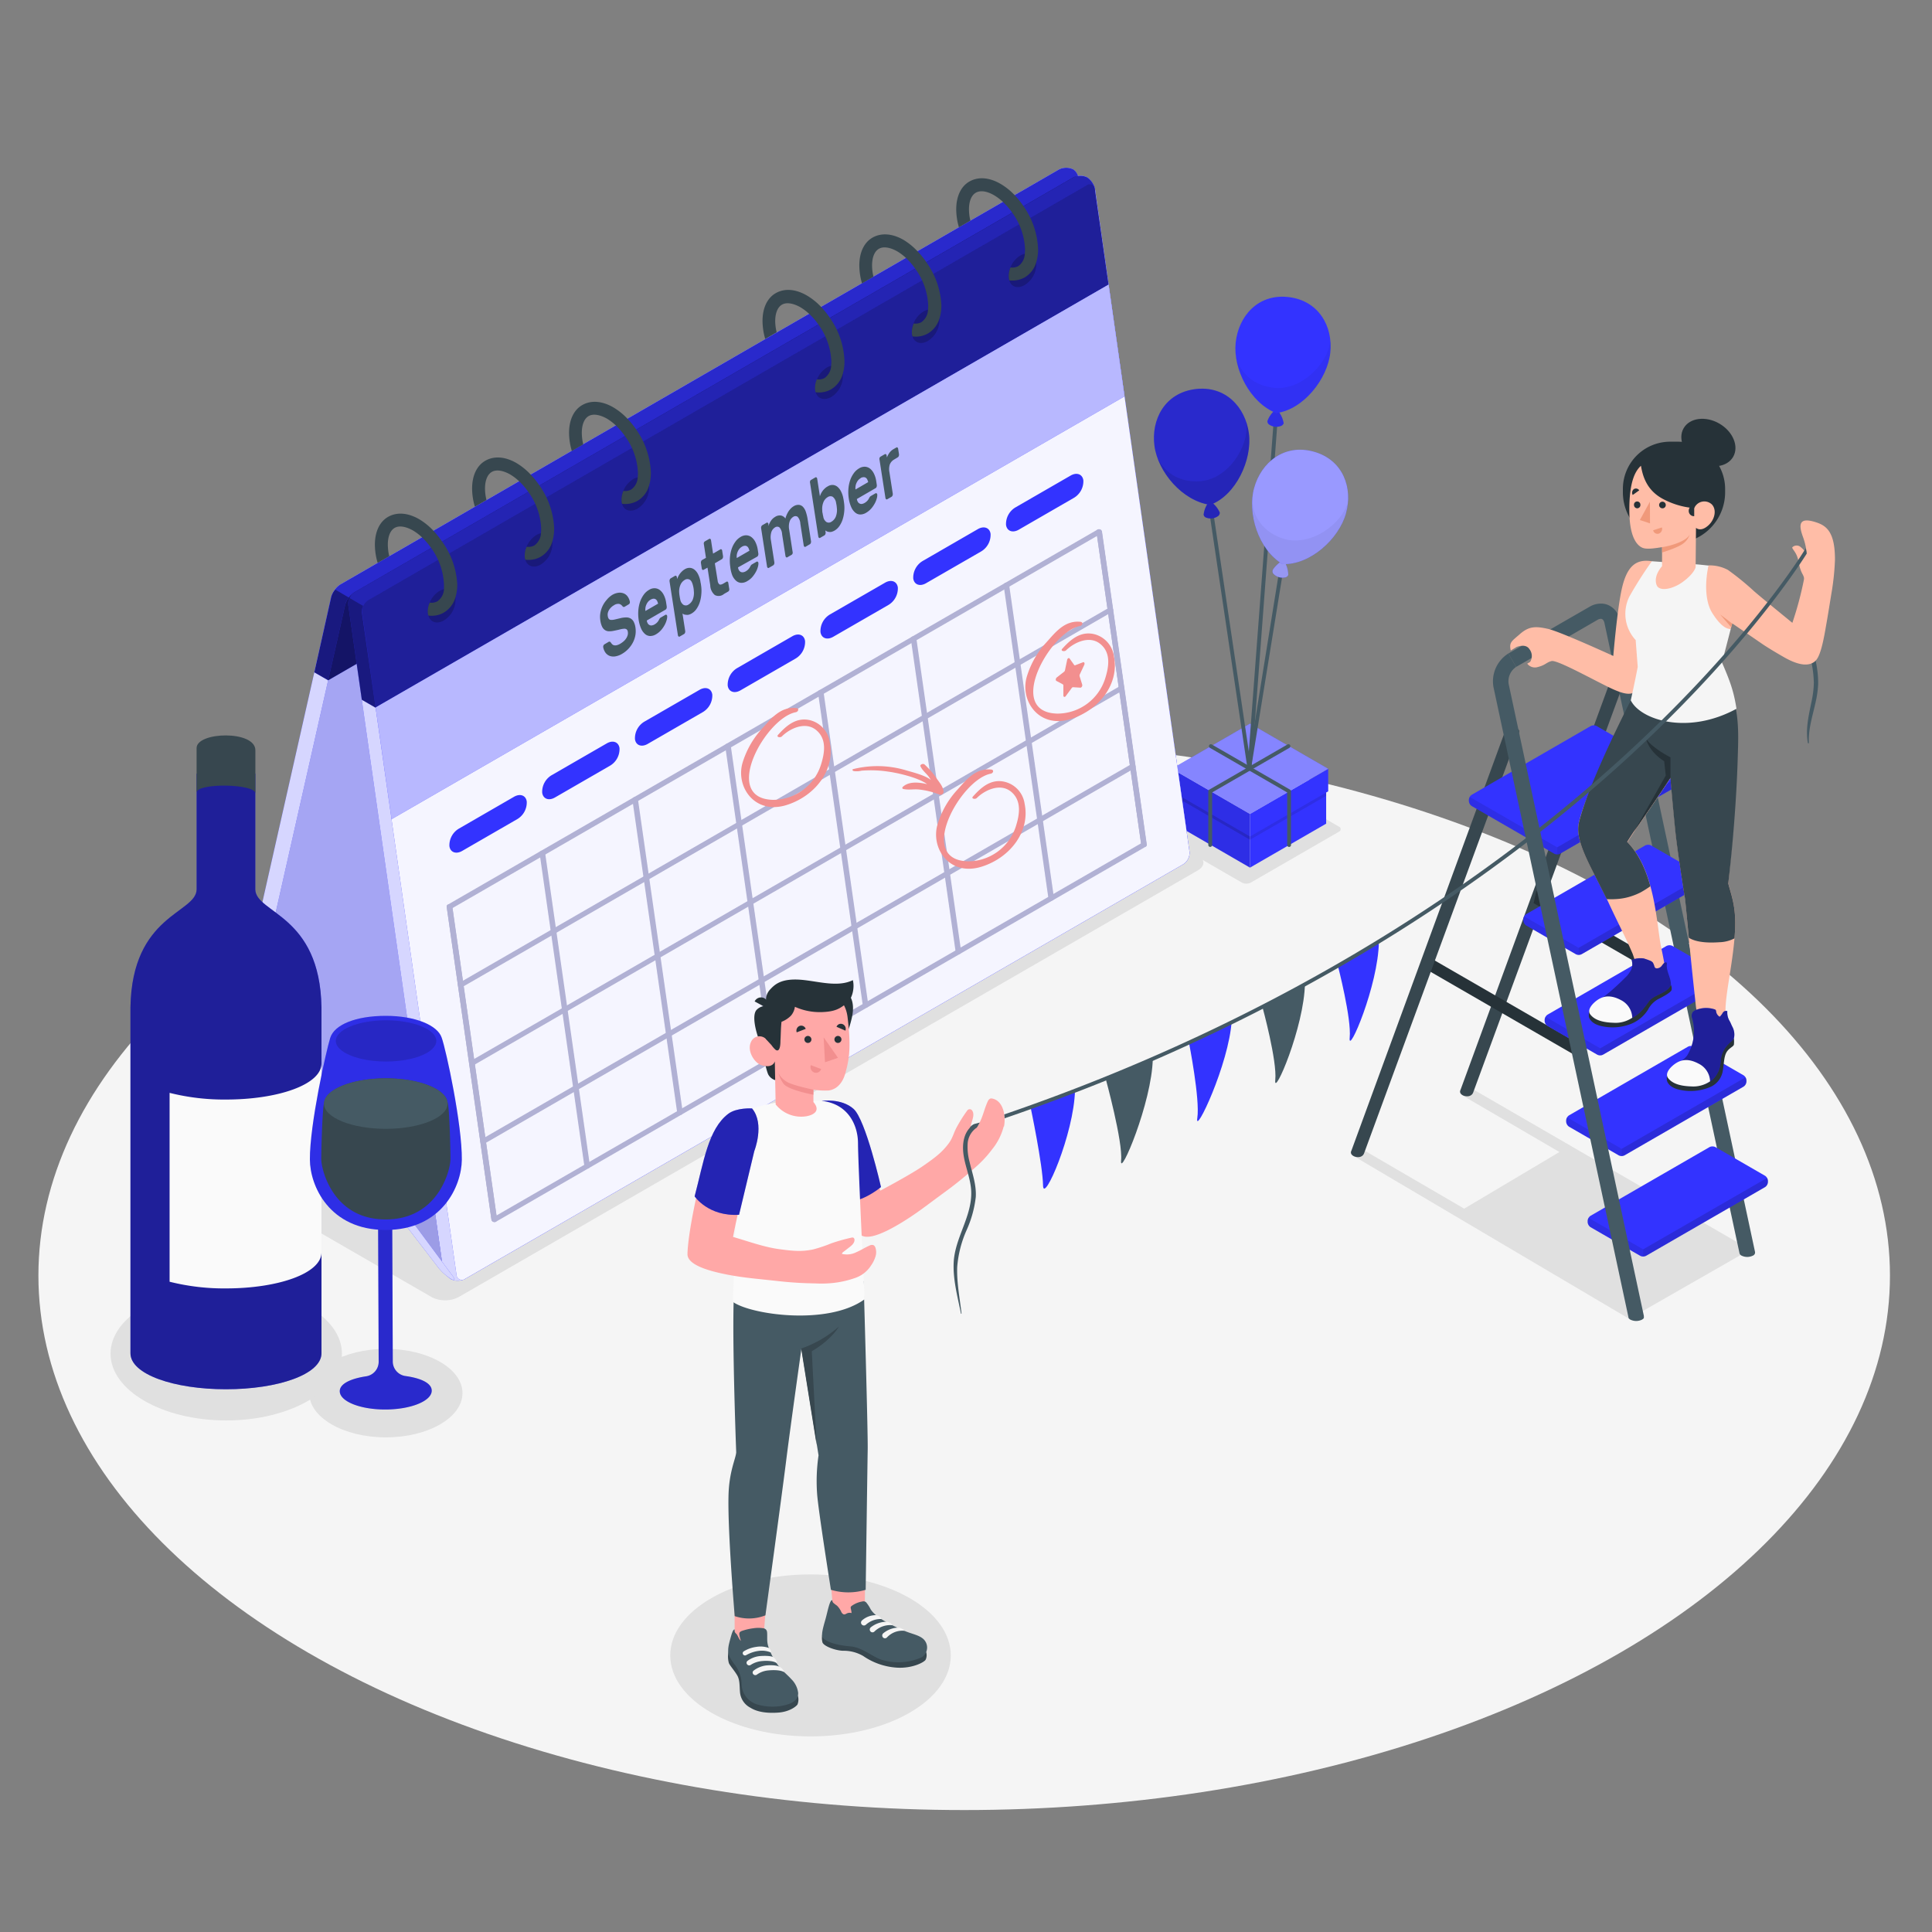 <svg xmlns="http://www.w3.org/2000/svg" viewBox="0 0 500 500"><rect x="0" y="0" width="500" height="500" fill="#808080" stroke="none"/><g id="freepik--Floor--inject-2"><ellipse id="freepik--floor--inject-2" cx="249.53" cy="330.11" rx="239.59" ry="138.33" style="fill:#f5f5f5"></ellipse></g><g id="freepik--Shadows--inject-2"><path id="freepik--Shadow--inject-2" d="M111.73,335.7,37.42,292.79c-1.91-1.1-1.91-2.89,0-4l191.3-110.44a7.63,7.63,0,0,1,6.93,0L310,221.25c1.91,1.11,1.91,2.9,0,4L118.66,335.7A7.69,7.69,0,0,1,111.73,335.7Z" style="fill:#e0e0e0"></path><path id="freepik--shadow--inject-2" d="M346.49,213.92l-22.78-13.15a2.56,2.56,0,0,0-2.32,0l-22.78,13.15a.71.71,0,0,0,0,1.34l22.78,13.15a2.56,2.56,0,0,0,2.32,0l22.78-13.15A.71.71,0,0,0,346.49,213.92Z" style="fill:#e0e0e0"></path><ellipse id="freepik--shadow--inject-2" cx="99.86" cy="360.54" rx="19.83" ry="11.45" style="fill:#e0e0e0"></ellipse><ellipse id="freepik--shadow--inject-2" cx="209.76" cy="428.42" rx="36.3" ry="20.96" style="fill:#e0e0e0"></ellipse><ellipse id="freepik--shadow--inject-2" cx="58.55" cy="350.32" rx="29.94" ry="17.29" style="fill:#e0e0e0"></ellipse><path id="freepik--shadow--inject-2" d="M454.14,324.12,381.5,282.07a3.8,3.8,0,0,0-2.71-.56l-.68.39a1.62,1.62,0,0,0,.76,1.83l24.71,14.41L378.93,312.8l-25.3-14.74c-1.11-.64-2.27-1.21-3.37-.57h0c-1.1.64-.83,1.18.27,1.82l71.1,42,28.82-16.5Z" style="fill:#e0e0e0"></path></g><g id="freepik--Ballons--inject-2"><g id="freepik--ballons--inject-2"><polygon points="323.5 224.54 303.68 213.08 303.68 205.04 303.26 204.8 303.26 198.96 323.5 210.65 323.5 224.54" style="fill:#3333FF"></polygon><polygon points="323.5 224.54 303.68 213.08 303.68 205.04 303.26 204.8 303.26 198.96 323.5 210.65 323.5 224.54" style="opacity:0.1"></polygon><polygon points="323.5 216.49 315.91 212.11 303.68 205.04 303.68 205.88 323.5 217.33 323.5 216.49" style="opacity:0.15"></polygon><polygon points="323.5 224.54 343.21 213.16 343.21 205.1 343.74 204.8 343.74 198.96 323.5 210.65 323.5 224.54" style="fill:#3333FF"></polygon><polygon points="343.22 205.1 323.5 216.49 323.5 217.33 343.22 205.95 343.22 205.1" style="opacity:0.1"></polygon><polygon points="343.74 198.96 323.5 187.27 303.26 198.96 323.5 210.65 343.74 198.96" style="fill:#3333FF"></polygon><polygon points="343.74 198.96 323.5 187.27 303.26 198.96 323.5 210.65 343.74 198.96" style="fill:#fff;opacity:0.4"></polygon><path d="M333.62,219.19a.51.51,0,0,1-.5-.5V205.08l-20-11.54a.51.51,0,0,1-.18-.69.49.49,0,0,1,.68-.18l20.24,11.69a.48.48,0,0,1,.25.43v13.9A.5.5,0,0,1,333.62,219.19Z" style="fill:#455a64"></path><path d="M313.21,219.18a.5.5,0,0,1-.5-.5V204.79a.48.48,0,0,1,.25-.43l20.24-11.69a.49.49,0,0,1,.68.18.51.51,0,0,1-.18.69l-20,11.54v13.6A.5.5,0,0,1,313.21,219.18Z" style="fill:#455a64"></path><g id="freepik--ballons--inject-2"><path d="M323.33,199.29h0a.5.5,0,0,1-.49-.43l-10.13-68.12a.49.49,0,0,1,.42-.57.51.51,0,0,1,.57.42l9.65,64.94,8-49.62a.51.51,0,0,1,.58-.41.5.5,0,0,1,.41.57l-8.57,52.8A.5.5,0,0,1,323.33,199.29Z" style="fill:#455a64"></path><path d="M323.33,199.29h0a.5.5,0,0,1-.46-.54l6.91-91.87a.51.51,0,0,1,.54-.47.5.5,0,0,1,.46.54l-6.91,91.88A.5.5,0,0,1,323.33,199.29Z" style="fill:#455a64"></path><path d="M315.67,132.64h0a6.85,6.85,0,0,0-2.6-3,6.49,6.49,0,0,0-1.57,3.57h0a1,1,0,0,0,.72.77,3.26,3.26,0,0,0,2.95-.38,1.05,1.05,0,0,0,.5-.94Z" style="fill:#3333FF"></path><path d="M315.67,132.64h0a6.85,6.85,0,0,0-2.6-3,6.49,6.49,0,0,0-1.57,3.57h0a1,1,0,0,0,.72.77,3.26,3.26,0,0,0,2.95-.38,1.05,1.05,0,0,0,.5-.94Z" style="opacity:0.1"></path><path d="M315.67,132.64h0a6.85,6.85,0,0,0-2.6-3,6.49,6.49,0,0,0-1.57,3.57h0a1,1,0,0,0,.72.77,3.26,3.26,0,0,0,2.95-.38,1.05,1.05,0,0,0,.5-.94Z" style="opacity:0.2"></path><path d="M323.21,112.16c.89,6.76-3.29,16-10,18.5-7.22-1-13.56-8.53-14.44-15.29s2.63-13.63,10.51-14.66S322.32,105.41,323.21,112.16Z" style="fill:#3333FF"></path><path d="M323.21,112.16c.89,6.76-3.29,16-10,18.5-7.22-1-13.56-8.53-14.44-15.29s2.63-13.63,10.51-14.66S322.32,105.41,323.21,112.16Z" style="opacity:0.2"></path><path d="M299.75,118.83s2.67,6.24,10.76,5.71c7.79-.52,13-9.83,12-15.41a16.1,16.1,0,0,1,.71,3c.89,6.76-3.29,16-10,18.5-6-.85-11.36-6.15-13.53-11.79Z" style="opacity:0.1"></path><path d="M333.4,148.78h0a6.82,6.82,0,0,0-1.22-3.8c-.34-.1-2.58,1.76-2.83,2.67h0a1,1,0,0,0,.36,1,3.28,3.28,0,0,0,2.86.79,1,1,0,0,0,.83-.66Z" style="fill:#3333FF"></path><path d="M333.4,148.78h0a6.82,6.82,0,0,0-1.22-3.8c-.34-.1-2.58,1.76-2.83,2.67h0a1,1,0,0,0,.36,1,3.28,3.28,0,0,0,2.86.79,1,1,0,0,0,.83-.66Z" style="opacity:0.1"></path><path d="M333.4,148.78h0a6.82,6.82,0,0,0-1.22-3.8c-.34-.1-2.58,1.76-2.83,2.67h0a1,1,0,0,0,.36,1,3.28,3.28,0,0,0,2.86.79,1,1,0,0,0,.83-.66Z" style="fill:#fff;opacity:0.5"></path><path d="M348.34,132.87c-1.82,6.57-9.27,13.42-16.44,13.12-6.25-3.77-9.15-13.15-7.33-19.72s7.76-11.51,15.41-9.39S350.16,126.31,348.34,132.87Z" style="fill:#3333FF"></path><path d="M348.34,132.87c-1.82,6.57-9.27,13.42-16.44,13.12-6.25-3.77-9.15-13.15-7.33-19.72s7.76-11.51,15.41-9.39S350.16,126.31,348.34,132.87Z" style="fill:#fff;opacity:0.5"></path><path d="M324.14,129.84s0,6.79,7.67,9.46c7.37,2.57,15.77-4,17.06-9.5a15.42,15.42,0,0,1-.53,3.07c-1.82,6.57-9.27,13.42-16.44,13.12-5.18-3.13-8-10.1-7.85-16.14Z" style="opacity:0.05"></path><path d="M332.19,109.41h0a6.86,6.86,0,0,0-1.84-3.54A6.43,6.43,0,0,0,328,109h0a1.06,1.06,0,0,0,.52.92,3.27,3.27,0,0,0,3,.31,1.05,1.05,0,0,0,.71-.79Z" style="fill:#3333FF"></path><path d="M332.19,109.41h0a6.86,6.86,0,0,0-1.84-3.54A6.43,6.43,0,0,0,328,109h0a1.06,1.06,0,0,0,.52.92,3.27,3.27,0,0,0,3,.31,1.05,1.05,0,0,0,.71-.79Z" style="opacity:0.1"></path><path d="M344.28,91.25c-.71,6.77-6.92,14.77-14,15.66-6.79-2.68-11.2-11.45-10.49-18.22S325.48,76,333.38,76.87,345,84.47,344.28,91.25Z" style="fill:#3333FF"></path><path d="M319.91,92.28s1.14,6.69,9.13,8c7.7,1.31,14.89-6.54,15.25-12.2a15.5,15.5,0,0,1,0,3.12c-.71,6.77-6.92,14.77-14,15.66-5.62-2.22-9.62-8.63-10.42-14.61Z" style="opacity:0.05"></path></g></g></g><g id="freepik--Calendar--inject-2"><g id="freepik--calendar--inject-2"><path d="M55.82,295.91a3.07,3.07,0,0,1-1.3-3.18L85.76,154.45a5.8,5.8,0,0,1,2.39-3.25L274,43.89a4.09,4.09,0,0,1,3.7-.07A3.09,3.09,0,0,1,279,47L247.78,185.28a5.73,5.73,0,0,1-2.39,3.25L59.52,295.85A4.12,4.12,0,0,1,55.82,295.91Z" style="fill:#3333FF"></path><path d="M55.82,295.91a3.07,3.07,0,0,1-1.3-3.18L85.76,154.45a5.8,5.8,0,0,1,2.39-3.25L274,43.89a4.09,4.09,0,0,1,3.7-.07A3.09,3.09,0,0,1,279,47L247.78,185.28a5.73,5.73,0,0,1-2.39,3.25L59.52,295.85A4.12,4.12,0,0,1,55.82,295.91Z" style="fill:#fff;opacity:0.8"></path><path d="M89.34,156.52,58.1,294.8c-.27,1.18.37,1.65,1.42,1.05L245.39,188.53a5.73,5.73,0,0,0,2.39-3.25L279,47c.27-1.19-.37-1.66-1.42-1L91.73,153.27A5.76,5.76,0,0,0,89.34,156.52Z" style="fill:#3333FF"></path><path d="M89.34,156.52,58.1,294.8c-.27,1.18.37,1.65,1.42,1.05L245.39,188.53a5.73,5.73,0,0,0,2.39-3.25L279,47c.27-1.19-.37-1.66-1.42-1L91.73,153.27A5.76,5.76,0,0,0,89.34,156.52Z" style="fill:#fff;opacity:0.6"></path><path d="M89.34,156.52,58.1,294.8c-.27,1.18.37,1.65,1.42,1.05L245.39,188.53a5.73,5.73,0,0,0,2.39-3.25L279,47c.27-1.19-.37-1.66-1.42-1L91.73,153.27A5.76,5.76,0,0,0,89.34,156.52Z" style="opacity:0.05"></path><path d="M281.3,45.89a4.09,4.09,0,0,0-3.7.07L91.73,153.27a3.53,3.53,0,0,0-1.6,3.28l24.44,171.28a5,5,0,0,0,2.1,3.21,4.07,4.07,0,0,0,3.69-.07L306.23,223.66a3.51,3.51,0,0,0,1.6-3.28L283.4,49.1A5,5,0,0,0,281.3,45.89Z" style="fill:#3333FF"></path><path d="M281.3,45.89a4.09,4.09,0,0,0-3.7.07L91.73,153.27a3.53,3.53,0,0,0-1.6,3.28l24.44,171.28a5,5,0,0,0,2.1,3.21,4.07,4.07,0,0,0,3.69-.07L306.23,223.66a3.51,3.51,0,0,0,1.6-3.28L283.4,49.1A5,5,0,0,0,281.3,45.89Z" style="fill:#fff;opacity:0.8"></path><path d="M93.71,158.62l24.43,171.27a1.39,1.39,0,0,0,2.22,1.08L306.23,223.66a3.51,3.51,0,0,0,1.6-3.28L283.4,49.1A1.39,1.39,0,0,0,281.18,48L95.31,155.34A3.51,3.51,0,0,0,93.71,158.62Z" style="fill:#3333FF"></path><path d="M93.71,158.62l24.43,171.27a1.39,1.39,0,0,0,2.22,1.08L306.23,223.66a3.51,3.51,0,0,0,1.6-3.28L283.4,49.1A1.39,1.39,0,0,0,281.18,48L95.31,155.34A3.51,3.51,0,0,0,93.71,158.62Z" style="fill:#fff;opacity:0.95"></path><path d="M107.26,276.55l-21.83,12.6h0a3.21,3.21,0,0,0-1.34,0l-25.74,5h-.08l47.57-27.48Z" style="fill:#3333FF"></path><path d="M107.26,276.55l-21.83,12.6h0a3.21,3.21,0,0,0-1.34,0l-25.74,5h-.08l47.57-27.48Z" style="fill:#fff;opacity:0.5"></path><path d="M107.26,276.55l-21.83,12.6h0a3.21,3.21,0,0,0-1.34,0l-25.74,5h-.08l47.57-27.48Z" style="opacity:0.2"></path><path d="M114.38,326.49,87.56,290.36a3.68,3.68,0,0,0-2-1.27l21.73-12.54Z" style="fill:#3333FF"></path><path d="M114.38,326.49,87.56,290.36a3.68,3.68,0,0,0-2-1.27l21.73-12.54Z" style="fill:#fff;opacity:0.6"></path><path d="M114.38,326.49,87.56,290.36a3.68,3.68,0,0,0-2-1.27l21.73-12.54Z" style="opacity:0.1"></path><path d="M113.53,328.18,87.59,294.47A4.18,4.18,0,0,0,84.06,293l-24.27,3.51a7.23,7.23,0,0,1-4-.72c-1-.57-.82-1.22.38-1.45L84.08,289a3.85,3.85,0,0,1,3.48,1.35l29.58,39.86c.73,1,.51,1.31-.47.74A13.1,13.1,0,0,1,113.53,328.18Z" style="fill:#3333FF"></path><path d="M113.53,328.18,87.59,294.47A4.18,4.18,0,0,0,84.06,293l-24.27,3.51a7.23,7.23,0,0,1-4-.72c-1-.57-.82-1.22.38-1.45L84.08,289a3.85,3.85,0,0,1,3.48,1.35l29.58,39.86c.73,1,.51,1.31-.47.74A13.1,13.1,0,0,1,113.53,328.18Z" style="fill:#fff;opacity:0.8"></path><path d="M279.08,46.32a3,3,0,0,0-1.36-2.5,4.16,4.16,0,0,0-3.7.07L88.15,151.21a5.23,5.23,0,0,0-1.45,1.35,5.38,5.38,0,0,0-1,1.9L81.35,174l3.58,2.06L274.61,66.53,279,47a2.88,2.88,0,0,0,.06-.69Z" style="fill:#3333FF"></path><path d="M279,47c.27-1.19-.37-1.66-1.42-1L91.73,153.27a5.76,5.76,0,0,0-2.39,3.25l-4.41,19.53L274.61,66.53Z" style="opacity:0.6"></path><path d="M90.27,154.63a5.12,5.12,0,0,0-.93,1.89l-4.41,19.53L81.35,174l4.4-19.53a5.38,5.38,0,0,1,1-1.9Z" style="opacity:0.5"></path><path d="M279.08,46.32c-.09-.66-.66-.83-1.48-.36L91.73,153.27a5.15,5.15,0,0,0-1.46,1.36l-3.57-2.07a5.23,5.23,0,0,1,1.45-1.35L274,43.89a4.12,4.12,0,0,1,3.7-.07A3,3,0,0,1,279.08,46.32Z" style="opacity:0.2"></path><path d="M283.62,50.74h0l-.23-1.64c0-.07,0-.15,0-.23s0,0,0-.07h0a5,5,0,0,0-2-2.9,4.09,4.09,0,0,0-3.7.07L91.73,153.27a3.3,3.3,0,0,0-1.28,1.47h0a3.31,3.31,0,0,0-.32,1.81l3.51,24.54,3.58,2.07L286.9,73.66Z" style="fill:#3333FF"></path><path d="M286.9,73.66,97.22,183.16l-3.51-24.54A3.27,3.27,0,0,1,94,156.8a3.39,3.39,0,0,1,1.28-1.46L281.18,48a1.35,1.35,0,0,1,2.13.7l0,.07v.07a2.1,2.1,0,0,1,.06.24l.23,1.63h0Z" style="opacity:0.4"></path><path d="M97.22,183.16l-3.58-2.07-3.51-24.54a3.31,3.31,0,0,1,.32-1.81L94,156.8a3.26,3.26,0,0,0-.32,1.82Z" style="opacity:0.5"></path><path d="M283.33,48.8a1.36,1.36,0,0,0-2.15-.78L95.31,155.34A3.27,3.27,0,0,0,94,156.8l-3.58-2.06a3.36,3.36,0,0,1,1.28-1.47L277.6,46a4.09,4.09,0,0,1,3.7-.07A4.92,4.92,0,0,1,283.33,48.8Z" style="opacity:0.3"></path><g style="opacity:0.2"><path d="M110.76,158.82a6.36,6.36,0,0,1,3-5.89c2-1.14,3.82-.35,4.12,1.76a6.39,6.39,0,0,1-3,5.88C112.9,161.71,111.06,160.93,110.76,158.82Z"></path><path d="M135.83,144.34a6.39,6.39,0,0,1,3-5.88c2-1.14,3.82-.36,4.12,1.75a6.39,6.39,0,0,1-3,5.89C138,147.24,136.13,146.45,135.83,144.34Z"></path><path d="M160.86,129.89a6.39,6.39,0,0,1,3-5.89c2-1.14,3.82-.35,4.12,1.75a6.4,6.4,0,0,1-3,5.89C163,132.78,161.17,132,160.86,129.89Z"></path><path d="M211,101a6.4,6.4,0,0,1,3-5.89c2-1.14,3.82-.35,4.12,1.75a6.38,6.38,0,0,1-3,5.89C213.1,103.86,211.26,103.07,211,101Z"></path><path d="M236,86.49a6.37,6.37,0,0,1,3-5.88c2-1.14,3.82-.36,4.12,1.75a6.38,6.38,0,0,1-3,5.88C238.18,89.39,236.34,88.6,236,86.49Z"></path><path d="M261.07,72a6.37,6.37,0,0,1,3-5.88c2-1.14,3.82-.36,4.12,1.75a6.4,6.4,0,0,1-3,5.89C263.21,74.93,261.37,74.14,261.07,72Z"></path></g><path d="M118.34,151.27a11.73,11.73,0,0,1-.19,2.16,8.68,8.68,0,0,1-.27,1.09,6.61,6.61,0,0,1-3,4,6.13,6.13,0,0,1-3.17.84,6.36,6.36,0,0,1-.87-.06c0-.15-.07-.3-.1-.47a5.43,5.43,0,0,1,.47-2.87,3.18,3.18,0,0,0,2-.35,4.09,4.09,0,0,0,1.69-3.12.8.8,0,0,0,0-.15c0-.31,0-.66,0-1.06a17.38,17.38,0,0,0-3.34-9.5,18.16,18.16,0,0,0-2.38-2.75,13.12,13.12,0,0,0-2.38-1.79c-1.83-1-3.51-1.28-4.65-.63s-1.78,2.21-1.78,4.34a13.24,13.24,0,0,0,.37,3l-3,1.73-.06-.2a16.72,16.72,0,0,1-.66-4.49c0-3.39,1.23-6,3.46-7.25s5.07-1.06,8,.63a16.94,16.94,0,0,1,3.7,3,23.45,23.45,0,0,1,2.26,2.82A20.81,20.81,0,0,1,118.34,151.27Z" style="fill:#37474f"></path><path d="M143.42,136.79a12.7,12.7,0,0,1-.19,2.17,9,9,0,0,1-.27,1.11,6.61,6.61,0,0,1-3,4,6.2,6.2,0,0,1-3.17.83,6.06,6.06,0,0,1-.85-.05,3.57,3.57,0,0,1-.11-.47,5.46,5.46,0,0,1,.46-2.88,3.15,3.15,0,0,0,2-.34A4.11,4.11,0,0,0,140,138a.77.77,0,0,1,0-.15,8.38,8.38,0,0,0,.06-1.07,17.31,17.31,0,0,0-3.35-9.49,17.12,17.12,0,0,0-2.37-2.75,13.25,13.25,0,0,0-2.39-1.8c-1.82-1-3.51-1.27-4.65-.62s-1.78,2.2-1.78,4.34a12.7,12.7,0,0,0,.38,2.95l-3,1.73-.06-.2a16.65,16.65,0,0,1-.66-4.48c0-3.39,1.23-6,3.47-7.25s5.07-1.07,8,.62a16.82,16.82,0,0,1,3.7,3,23.15,23.15,0,0,1,2.26,2.81A20.77,20.77,0,0,1,143.42,136.79Z" style="fill:#37474f"></path><path d="M168.45,122.34a12.88,12.88,0,0,1-.19,2.17,9.3,9.3,0,0,1-.27,1.1,6.66,6.66,0,0,1-3,4,6.38,6.38,0,0,1-4,.77,3,3,0,0,1-.11-.47,5.52,5.52,0,0,1,.46-2.87,3.15,3.15,0,0,0,2-.35,4.05,4.05,0,0,0,1.7-3.12s0-.1,0-.15a8.32,8.32,0,0,0,.06-1.06,17.29,17.29,0,0,0-3.35-9.49,17.65,17.65,0,0,0-2.37-2.76A13,13,0,0,0,157,108.3c-1.82-1-3.51-1.27-4.64-.63s-1.79,2.2-1.79,4.34a13.24,13.24,0,0,0,.37,3l-3,1.74,0-.21a16.75,16.75,0,0,1-.67-4.49c0-3.38,1.23-6,3.47-7.25s5.07-1.06,8,.63a16.77,16.77,0,0,1,3.7,3,21.71,21.71,0,0,1,2.27,2.82A20.84,20.84,0,0,1,168.45,122.34Z" style="fill:#37474f"></path><path d="M218.55,93.46a12,12,0,0,1-.18,2.17,9.64,9.64,0,0,1-.27,1.12,6.71,6.71,0,0,1-3,4,6.25,6.25,0,0,1-3.16.82,6.36,6.36,0,0,1-.87-.06,2.61,2.61,0,0,1-.11-.5,5.51,5.51,0,0,1,.44-2.84,3.18,3.18,0,0,0,2-.34,4.11,4.11,0,0,0,1.7-3.16s0-.08,0-.12a8.21,8.21,0,0,0,.05-1.05,17.42,17.42,0,0,0-3.36-9.53,17.68,17.68,0,0,0-2.39-2.75,13.21,13.21,0,0,0-2.35-1.76c-1.83-1-3.51-1.27-4.65-.63s-1.78,2.2-1.78,4.34A12.92,12.92,0,0,0,201,86l-3,1.74,0-.16a16.83,16.83,0,0,1-.66-4.49c0-3.39,1.23-6,3.47-7.25s5.06-1.07,8,.63a16.64,16.64,0,0,1,3.67,2.94,21.71,21.71,0,0,1,2.27,2.82A20.74,20.74,0,0,1,218.55,93.46Z" style="fill:#37474f"></path><path d="M243.63,79a11.76,11.76,0,0,1-.19,2.17,9.17,9.17,0,0,1-.27,1.12,6.68,6.68,0,0,1-3,4,6.22,6.22,0,0,1-3.17.83,6.47,6.47,0,0,1-.87-.06c0-.16-.08-.33-.11-.51a5.37,5.37,0,0,1,.45-2.83,3.18,3.18,0,0,0,2-.35,4.11,4.11,0,0,0,1.7-3.16s0-.07,0-.11c0-.31.05-.65.05-1.06a17.33,17.33,0,0,0-3.37-9.52,18.25,18.25,0,0,0-2.38-2.76,13.21,13.21,0,0,0-2.35-1.76c-1.83-1-3.51-1.27-4.65-.62s-1.78,2.2-1.78,4.34a12.77,12.77,0,0,0,.36,2.9l-3,1.75,0-.16a16.77,16.77,0,0,1-.66-4.49c0-3.39,1.23-6,3.46-7.25s5.07-1.07,8,.62a16.71,16.71,0,0,1,3.65,3h0a20.06,20.06,0,0,1,2.27,2.81A20.81,20.81,0,0,1,243.63,79Z" style="fill:#37474f"></path><path d="M268.66,64.52a12,12,0,0,1-.19,2.18,9.64,9.64,0,0,1-.27,1.09,6.67,6.67,0,0,1-3,4,6.7,6.7,0,0,1-4,.77c0-.16-.08-.34-.11-.52a5.48,5.48,0,0,1,.44-2.83,3.14,3.14,0,0,0,2-.34,4.1,4.1,0,0,0,1.69-3.16s0-.07,0-.11a8.49,8.49,0,0,0,.06-1.07A17.31,17.31,0,0,0,261.94,55a17.73,17.73,0,0,0-2.4-2.75,12.36,12.36,0,0,0-2.34-1.76c-1.83-1.05-3.51-1.27-4.65-.62s-1.78,2.2-1.78,4.33a12.85,12.85,0,0,0,.36,2.91l-3,1.74,0-.16a16.83,16.83,0,0,1-.66-4.49c0-3.39,1.23-6,3.46-7.25s5.07-1.07,8,.63a16.37,16.37,0,0,1,3.66,2.93,21.87,21.87,0,0,1,2.28,2.83A20.82,20.82,0,0,1,268.66,64.52Z" style="fill:#37474f"></path><polygon points="101.36 212 291.03 102.59 286.9 73.66 97.22 183.08 101.36 212" style="fill:#3333FF"></polygon><g style="opacity:0.65"><polygon points="101.36 212 291.03 102.59 286.9 73.66 97.22 183.08 101.36 212" style="fill:#fff"></polygon></g><path d="M116.31,219c.23,1.59,1.71,2.14,3.3,1.22L133.85,212a5,5,0,0,0,2.47-4.57c-.22-1.59-1.7-2.14-3.3-1.22l-14.23,8.22A5,5,0,0,0,116.31,219Z" style="fill:#3333FF"></path><path d="M140.32,205.16c.23,1.6,1.7,2.15,3.3,1.23l14.24-8.22a5,5,0,0,0,2.47-4.56c-.23-1.59-1.71-2.14-3.3-1.22L142.8,200.6A5,5,0,0,0,140.32,205.16Z" style="fill:#3333FF"></path><path d="M164.33,191.3c.22,1.6,1.7,2.15,3.3,1.22l14.23-8.21a5,5,0,0,0,2.48-4.56c-.23-1.6-1.71-2.14-3.3-1.22l-14.24,8.21A5,5,0,0,0,164.33,191.3Z" style="fill:#3333FF"></path><path d="M188.33,177.44c.23,1.6,1.71,2.14,3.31,1.22l14.23-8.21a5,5,0,0,0,2.48-4.56c-.23-1.6-1.71-2.15-3.31-1.22l-14.23,8.21A5,5,0,0,0,188.33,177.44Z" style="fill:#3333FF"></path><path d="M212.34,163.58c.23,1.6,1.71,2.14,3.3,1.22l14.24-8.21a5,5,0,0,0,2.48-4.56c-.23-1.6-1.71-2.15-3.31-1.23L214.82,159A5,5,0,0,0,212.34,163.58Z" style="fill:#3333FF"></path><path d="M236.35,149.72c.23,1.59,1.71,2.14,3.3,1.22l14.24-8.21a5,5,0,0,0,2.47-4.57c-.22-1.59-1.7-2.14-3.3-1.22l-14.23,8.22A5,5,0,0,0,236.35,149.72Z" style="fill:#3333FF"></path><path d="M260.36,135.85c.23,1.6,1.7,2.15,3.3,1.23l14.24-8.22a5,5,0,0,0,2.47-4.56c-.23-1.59-1.71-2.14-3.3-1.22l-14.23,8.21A5,5,0,0,0,260.36,135.85Z" style="fill:#3333FF"></path><g style="opacity:0.17"><path d="M296.16,219.19a.76.76,0,0,1-.81-.59l-11.59-81a.59.59,0,0,1,.63-.64.75.75,0,0,1,.8.59l11.6,81A.59.59,0,0,1,296.16,219.19Z" style="fill:#3333FF"></path><path d="M272.14,233.06a.77.77,0,0,1-.81-.59l-11.59-81a.6.6,0,0,1,.63-.65.76.76,0,0,1,.8.59l11.6,81A.6.6,0,0,1,272.14,233.06Z" style="fill:#3333FF"></path><path d="M248.12,246.93a.76.76,0,0,1-.8-.59l-11.6-81a.6.6,0,0,1,.63-.65.77.77,0,0,1,.81.59l11.59,81A.6.6,0,0,1,248.12,246.93Z" style="fill:#3333FF"></path><path d="M224.1,260.79a.75.75,0,0,1-.8-.58l-11.6-81a.59.59,0,0,1,.63-.64.76.76,0,0,1,.81.59l11.59,81A.59.59,0,0,1,224.1,260.79Z" style="fill:#3333FF"></path><path d="M200.09,274.66a.77.77,0,0,1-.81-.59l-11.6-81a.6.6,0,0,1,.63-.65.77.77,0,0,1,.81.59l11.6,81A.6.6,0,0,1,200.09,274.66Z" style="fill:#3333FF"></path><path d="M176.07,288.53a.77.77,0,0,1-.81-.59l-11.6-81a.61.61,0,0,1,.63-.65.77.77,0,0,1,.81.59l11.6,81A.61.61,0,0,1,176.07,288.53Z" style="fill:#3333FF"></path><path d="M152.05,302.39a.76.76,0,0,1-.81-.58l-11.59-81a.6.6,0,0,1,.63-.65.76.76,0,0,1,.8.59l11.6,81A.59.59,0,0,1,152.05,302.39Z" style="fill:#3333FF"></path><path d="M128,316.26a.76.76,0,0,1-.81-.58l-11.59-81a.59.59,0,0,1,.63-.64.75.75,0,0,1,.8.58l11.6,81A.59.59,0,0,1,128,316.26Z" style="fill:#3333FF"></path><path d="M119.33,255.53a.81.81,0,0,1-.66-.29.54.54,0,0,1,.14-.85l168.13-97.07a.83.83,0,0,1,1,.19.54.54,0,0,1-.14.85L119.68,255.43A.88.88,0,0,1,119.33,255.53Z" style="fill:#3333FF"></path><path d="M122.23,275.77a.82.82,0,0,1-.66-.28.54.54,0,0,1,.14-.85l168.13-97.07a.81.81,0,0,1,1,.18.54.54,0,0,1-.14.85L122.58,275.67A.74.74,0,0,1,122.23,275.77Z" style="fill:#3333FF"></path><path d="M125.13,296a.82.82,0,0,1-.67-.29.54.54,0,0,1,.15-.85l168.12-97.07a.84.84,0,0,1,1,.19.55.55,0,0,1-.14.85L125.48,295.92A.88.88,0,0,1,125.13,296Z" style="fill:#3333FF"></path><path d="M128,316.26a.81.81,0,0,1-.37-.07.7.7,0,0,1-.44-.51l-11.59-81a.54.54,0,0,1,.28-.55L284,137.08a.79.79,0,0,1,.72,0,.67.67,0,0,1,.43.52l11.6,81a.53.53,0,0,1-.28.54L128.38,316.16A.68.68,0,0,1,128,316.26ZM117.12,235l11.39,79.56,166.79-96.3-11.39-79.56Z" style="fill:#3333FF"></path></g><g style="opacity:0.17"><path d="M296.16,219.19a.76.76,0,0,1-.81-.59l-11.59-81a.59.59,0,0,1,.63-.64.75.75,0,0,1,.8.59l11.6,81A.59.59,0,0,1,296.16,219.19Z"></path><path d="M272.14,233.06a.77.77,0,0,1-.81-.59l-11.59-81a.6.6,0,0,1,.63-.65.76.76,0,0,1,.8.59l11.6,81A.6.6,0,0,1,272.14,233.06Z"></path><path d="M248.12,246.93a.76.76,0,0,1-.8-.59l-11.6-81a.6.6,0,0,1,.63-.65.77.77,0,0,1,.81.59l11.59,81A.6.6,0,0,1,248.12,246.93Z"></path><path d="M224.1,260.79a.75.75,0,0,1-.8-.58l-11.6-81a.59.59,0,0,1,.63-.64.76.76,0,0,1,.81.59l11.59,81A.59.59,0,0,1,224.1,260.79Z"></path><path d="M200.09,274.66a.77.77,0,0,1-.81-.59l-11.6-81a.6.6,0,0,1,.63-.65.77.77,0,0,1,.81.59l11.6,81A.6.6,0,0,1,200.09,274.66Z"></path><path d="M176.07,288.53a.77.77,0,0,1-.81-.59l-11.6-81a.61.61,0,0,1,.63-.65.77.77,0,0,1,.81.59l11.6,81A.61.61,0,0,1,176.07,288.53Z"></path><path d="M152.05,302.39a.76.76,0,0,1-.81-.58l-11.59-81a.6.6,0,0,1,.63-.65.76.76,0,0,1,.8.59l11.6,81A.59.59,0,0,1,152.05,302.39Z"></path><path d="M128,316.26a.76.76,0,0,1-.81-.58l-11.59-81a.59.59,0,0,1,.63-.64.75.75,0,0,1,.8.58l11.6,81A.59.59,0,0,1,128,316.26Z"></path><path d="M119.33,255.53a.81.81,0,0,1-.66-.29.54.54,0,0,1,.14-.85l168.13-97.07a.83.83,0,0,1,1,.19.54.54,0,0,1-.14.85L119.68,255.43A.88.88,0,0,1,119.33,255.53Z"></path><path d="M122.23,275.77a.82.82,0,0,1-.66-.28.54.54,0,0,1,.14-.85l168.13-97.07a.81.81,0,0,1,1,.18.54.54,0,0,1-.14.85L122.58,275.67A.74.74,0,0,1,122.23,275.77Z"></path><path d="M125.13,296a.82.82,0,0,1-.67-.29.54.54,0,0,1,.15-.85l168.12-97.07a.84.84,0,0,1,1,.19.55.55,0,0,1-.14.85L125.48,295.92A.88.88,0,0,1,125.13,296Z"></path><path d="M128,316.26a.81.81,0,0,1-.37-.07.7.7,0,0,1-.44-.51l-11.59-81a.54.54,0,0,1,.28-.55L284,137.08a.79.79,0,0,1,.72,0,.67.67,0,0,1,.43.52l11.6,81a.53.53,0,0,1-.28.54L128.38,316.16A.68.68,0,0,1,128,316.26ZM117.12,235l11.39,79.56,166.79-96.3-11.39-79.56Z"></path></g><path d="M214.73,192.05a6.84,6.84,0,0,0-5-5.64c-3.76-.95-6.43,1.62-8.38,3.78-.51.58.59.79,1,.39,2-2,6.06-4,8.91-1.61s2.08,6.14,1.21,8.92A13,13,0,0,1,200.08,207c-13.56-.31-1.93-21.2,5.87-22.68.63-.12,1-1,.08-1.08-4.09-.4-6.51,2.79-8.69,5.2a23,23,0,0,0-5.18,9c-1.8,6.23,3.23,13.59,11.6,10.84C211.08,205.89,216.21,199.12,214.73,192.05Z" style="fill:#f28f8f"></path><path d="M276.81,170.42l1.17,1.65a.24.24,0,0,0,.31.09l2-.77c.31-.12.5.27.32.67l-1.16,2.47a.71.71,0,0,0-.05.47l.67,2.17c.11.35-.17.82-.47.8l-1.88-.12a.41.41,0,0,0-.35.2l-1.56,2.11c-.25.33-.61.23-.61-.18v-2.55a.35.35,0,0,0-.17-.34l-1.63-.87c-.26-.14-.2-.67.1-.9l1.87-1.46a.72.72,0,0,0,.25-.41l.55-2.64C276.23,170.39,276.62,170.16,276.81,170.42Z" style="fill:#f28f8f"></path><path d="M288.27,169.78a6.84,6.84,0,0,0-5-5.64c-3.76-.95-6.43,1.62-8.38,3.78-.51.57.6.79,1,.39,2.05-2,6.06-4,8.92-1.61s2.07,6.14,1.2,8.92a13,13,0,0,1-12.37,9.06c-13.56-.31-1.92-21.2,5.87-22.67.63-.12.95-1,.08-1.09-4.09-.4-6.51,2.79-8.68,5.21a22.84,22.84,0,0,0-5.19,9.05c-1.8,6.23,3.23,13.59,11.6,10.84C284.62,183.62,289.75,176.85,288.27,169.78Z" style="fill:#f28f8f"></path><path d="M265.17,208a6.83,6.83,0,0,0-5-5.63c-3.76-1-6.43,1.61-8.38,3.78-.51.57.59.78,1,.38,2-2,6.06-4,8.91-1.61s2.08,6.15,1.21,8.92a13,13,0,0,1-12.37,9.07c-13.56-.31-1.92-21.2,5.87-22.68.63-.12.95-1,.08-1.08-4.09-.4-6.51,2.79-8.69,5.2a23,23,0,0,0-5.18,9.05c-1.8,6.23,3.23,13.59,11.6,10.84C261.52,221.87,266.65,215.1,265.17,208Z" style="fill:#f28f8f"></path><path d="M242.1,201a22.81,22.81,0,0,0-2.79-3.12c-.38-.41-1.31,0-1.09.45.54,1.18,1.67,1.92,2.36,3,.11.17.24.36.38.55-1.63-1.32-5.16-2.11-6.6-2.56a25.83,25.83,0,0,0-13.5-.29c-.42.09-.25.46.12.53a5.37,5.37,0,0,0,2-.11,29.91,29.91,0,0,1,7.05.27c2.24.3,7.59,1.5,9.91,3.22-2.36-.58-4.83-.69-6.29.7a.31.31,0,0,0,.15.56c1.49.31,2.74-.05,4.24.15a20.3,20.3,0,0,1,5.06,1.27.78.78,0,0,0,1.09-.78C244.08,203.43,242.87,202.25,242.1,201Z" style="fill:#f28f8f"></path><path d="M158.39,154a4.16,4.16,0,0,1,1.77-.61,2.77,2.77,0,0,1,1.39.24,2.35,2.35,0,0,1,.94.83,3.37,3.37,0,0,1,.49,1.14.8.8,0,0,1,0,.48.61.61,0,0,1-.26.32l-1,.59a.46.46,0,0,1-.4.08,1,1,0,0,1-.28-.24,1.44,1.44,0,0,0-.8-.54,1.93,1.93,0,0,0-1.38.37,3.23,3.23,0,0,0-.7.53,3.49,3.49,0,0,0-.55.68,2.89,2.89,0,0,0-.31.78,2,2,0,0,0,0,.8,1.43,1.43,0,0,0,.27.72.74.74,0,0,0,.54.26,3.32,3.32,0,0,0,.93-.09l1.41-.33a6.3,6.3,0,0,1,1.61-.22,2.25,2.25,0,0,1,1.17.29,2.15,2.15,0,0,1,.78.85,4.62,4.62,0,0,1,.44,1.44,6.32,6.32,0,0,1,0,1.94,6.57,6.57,0,0,1-.61,1.88,7.26,7.26,0,0,1-1.18,1.69,7.37,7.37,0,0,1-1.71,1.36,4.87,4.87,0,0,1-1.6.61,2.89,2.89,0,0,1-1.44-.06,2.42,2.42,0,0,1-1.13-.77,3.44,3.44,0,0,1-.66-1.47.78.78,0,0,1,.05-.48.66.66,0,0,1,.26-.32l1-.59a.45.45,0,0,1,.39-.09.51.51,0,0,1,.28.25,3.29,3.29,0,0,0,.33.41,1,1,0,0,0,.47.26,1.57,1.57,0,0,0,.68,0,3.24,3.24,0,0,0,.94-.39,6,6,0,0,0,.83-.59,3.49,3.49,0,0,0,.66-.73,3.11,3.11,0,0,0,.41-.84,2,2,0,0,0,.06-.92.94.94,0,0,0-.32-.65,1.06,1.06,0,0,0-.7-.15,6,6,0,0,0-1.08.19c-.43.11-.93.22-1.49.33a5.3,5.3,0,0,1-1.37.13,1.86,1.86,0,0,1-1-.34,2.18,2.18,0,0,1-.72-.89,5.51,5.51,0,0,1-.43-1.54,6,6,0,0,1,0-1.93,6.81,6.81,0,0,1,.58-1.84,6.88,6.88,0,0,1,1.08-1.61A5.86,5.86,0,0,1,158.39,154Z" style="fill:#455a64"></path><path d="M165.29,160.45a11.17,11.17,0,0,1-.1-2.38,9.36,9.36,0,0,1,.43-2.24,7.13,7.13,0,0,1,.94-1.87,4.36,4.36,0,0,1,1.41-1.3,2.59,2.59,0,0,1,1.54-.42,2.27,2.27,0,0,1,1.31.51,3.74,3.74,0,0,1,1,1.3,6.42,6.42,0,0,1,.58,1.93l.15,1a1.08,1.08,0,0,1-.05.47.6.6,0,0,1-.26.33l-4.85,2.81a1.88,1.88,0,0,0,.27.78,1.07,1.07,0,0,0,.47.41,1,1,0,0,0,.6.07,1.83,1.83,0,0,0,.64-.23,2.85,2.85,0,0,0,.74-.58,2.61,2.61,0,0,0,.42-.62,2,2,0,0,1,.23-.39.82.82,0,0,1,.26-.22l1.17-.68a.27.27,0,0,1,.31,0,.43.43,0,0,1,.17.34,3,3,0,0,1-.11.89,5.73,5.73,0,0,1-.49,1.28,7.47,7.47,0,0,1-.92,1.37,5.35,5.35,0,0,1-1.38,1.15,2.91,2.91,0,0,1-1.54.44,2.09,2.09,0,0,1-1.31-.53,3.91,3.91,0,0,1-1-1.4A8.87,8.87,0,0,1,165.29,160.45Zm3.07-5.25a2.53,2.53,0,0,0-.69.6,3.37,3.37,0,0,0-.43.76,3,3,0,0,0-.21.82,3.87,3.87,0,0,0,0,.74l3.29-1.9a4.76,4.76,0,0,0-.21-.6,1.23,1.23,0,0,0-.36-.49,1,1,0,0,0-.56-.19A1.76,1.76,0,0,0,168.36,155.2Z" style="fill:#455a64"></path><path d="M179,158.76a2.86,2.86,0,0,1-.82.34,2,2,0,0,1-.68,0A1.38,1.38,0,0,1,177,159a1.81,1.81,0,0,1-.37-.23l.7,4.52a.86.86,0,0,1-.05.47.58.58,0,0,1-.25.33l-1.11.64a.26.26,0,0,1-.3,0,.53.53,0,0,1-.18-.34l-2.16-13.92a1,1,0,0,1,.05-.47.63.63,0,0,1,.25-.33l1.11-.64a.25.25,0,0,1,.3,0,.46.46,0,0,1,.18.34l.08.49a3.33,3.33,0,0,1,.24-.59,3.94,3.94,0,0,1,.39-.68,4.46,4.46,0,0,1,.58-.68,3.67,3.67,0,0,1,.78-.6,2.33,2.33,0,0,1,1.38-.35,2.15,2.15,0,0,1,1.18.53,3.61,3.61,0,0,1,.9,1.21,6.68,6.68,0,0,1,.56,1.72c0,.21.09.45.13.73s.08.54.1.75a9.26,9.26,0,0,1,0,2,8.94,8.94,0,0,1-.4,2,6.58,6.58,0,0,1-.83,1.68A3.82,3.82,0,0,1,179,158.76Zm.56-5.92a6.57,6.57,0,0,0-.19-1.19c-.2-.88-.49-1.43-.89-1.64a1.26,1.26,0,0,0-1.3.09,2.72,2.72,0,0,0-1.1,1.31,4.24,4.24,0,0,0-.29,2.09c0,.22.05.49.1.82s.1.59.15.79a2.11,2.11,0,0,0,.83,1.41,1.21,1.21,0,0,0,1.3-.05,2.76,2.76,0,0,0,1.12-1.31A4.82,4.82,0,0,0,179.55,152.84Z" style="fill:#455a64"></path><path d="M185.73,150.28a1.46,1.46,0,0,0,.4.91q.3.26,1-.12l.88-.52a.27.27,0,0,1,.31,0,.48.48,0,0,1,.17.34l.22,1.4a.86.86,0,0,1,0,.47.58.58,0,0,1-.25.33l-1.08.62A2.14,2.14,0,0,1,185,154a3.43,3.43,0,0,1-1.19-2.53l-.71-4.56-1,.55a.25.25,0,0,1-.3,0,.43.43,0,0,1-.18-.33l-.22-1.4a.94.94,0,0,1,.05-.47.63.63,0,0,1,.25-.33l1-.56-.53-3.46a.86.86,0,0,1,0-.47.58.58,0,0,1,.25-.33l1.11-.64a.26.26,0,0,1,.3,0,.53.53,0,0,1,.18.34l.53,3.46,1.88-1.09a.25.25,0,0,1,.3,0,.46.46,0,0,1,.18.34l.22,1.4a1,1,0,0,1-.05.47.68.68,0,0,1-.26.33L185,145.78Z" style="fill:#455a64"></path><path d="M189,146.75a11.17,11.17,0,0,1-.1-2.38,9.36,9.36,0,0,1,.43-2.24,6.7,6.7,0,0,1,.94-1.87,4.32,4.32,0,0,1,1.4-1.3,2.64,2.64,0,0,1,1.55-.42,2.3,2.3,0,0,1,1.31.51,3.74,3.74,0,0,1,1,1.3,6.75,6.75,0,0,1,.58,1.92l.15,1a1,1,0,0,1-.06.47.58.58,0,0,1-.25.33L191,146.84a1.88,1.88,0,0,0,.27.78,1.08,1.08,0,0,0,.47.41,1.06,1.06,0,0,0,.59.07,1.81,1.81,0,0,0,.65-.23,2.78,2.78,0,0,0,.73-.58,2.82,2.82,0,0,0,.43-.63,3.28,3.28,0,0,1,.22-.38,1.05,1.05,0,0,1,.27-.23l1.16-.67a.27.27,0,0,1,.31,0,.44.44,0,0,1,.18.34,3,3,0,0,1-.11.89,5.92,5.92,0,0,1-.49,1.28,7.82,7.82,0,0,1-.92,1.37,5,5,0,0,1-1.39,1.14,2.78,2.78,0,0,1-1.54.44,2.12,2.12,0,0,1-1.31-.52,3.89,3.89,0,0,1-1-1.4A8.57,8.57,0,0,1,189,146.75ZM192,141.5a2.37,2.37,0,0,0-.69.6,3.17,3.17,0,0,0-.43.76,3,3,0,0,0-.21.81,4,4,0,0,0,0,.75l3.29-1.9a5.65,5.65,0,0,0-.22-.61,1.17,1.17,0,0,0-.36-.48.91.91,0,0,0-.55-.19A1.62,1.62,0,0,0,192,141.5Z" style="fill:#455a64"></path><path d="M198.87,136.14a5.15,5.15,0,0,1,.7-1.43,3.13,3.13,0,0,1,1-.92,2.14,2.14,0,0,1,1.58-.37,1.93,1.93,0,0,1,1.12.77,5.18,5.18,0,0,1,.34-1,6.65,6.65,0,0,1,.5-.92,5.45,5.45,0,0,1,.6-.72,3.45,3.45,0,0,1,.63-.5,2.31,2.31,0,0,1,1.45-.39,1.71,1.71,0,0,1,1.06.56,3.5,3.5,0,0,1,.72,1.3,11.29,11.29,0,0,1,.44,1.82l.88,5.71a.86.86,0,0,1-.05.47.58.58,0,0,1-.25.33l-1.1.64a.27.27,0,0,1-.31,0,.53.53,0,0,1-.18-.34l-.87-5.6a2.89,2.89,0,0,0-.69-1.79,1,1,0,0,0-1.15,0,2.2,2.2,0,0,0-.91,1.13,4.23,4.23,0,0,0-.14,2.18l.88,5.71a.85.85,0,0,1,0,.47.58.58,0,0,1-.25.33l-1.1.64a.27.27,0,0,1-.31,0,.53.53,0,0,1-.18-.33l-.87-5.61a2.89,2.89,0,0,0-.69-1.79,1,1,0,0,0-1.15,0,2.29,2.29,0,0,0-.93,1.17,4.47,4.47,0,0,0-.11,2.25l.87,5.6a.84.84,0,0,1-.05.47.58.58,0,0,1-.25.33l-1.1.64a.25.25,0,0,1-.31,0,.51.51,0,0,1-.18-.33l-1.53-9.89a.86.86,0,0,1,.05-.47.63.63,0,0,1,.25-.33l1.11-.64a.26.26,0,0,1,.3,0,.49.49,0,0,1,.18.34Z" style="fill:#455a64"></path><path d="M214.24,125.86a2.23,2.23,0,0,1,1.38-.35,2.14,2.14,0,0,1,1.17.52,3.76,3.76,0,0,1,.9,1.22,6.32,6.32,0,0,1,.56,1.72c.05.2.09.45.13.73s.08.54.1.75a9.24,9.24,0,0,1,0,2,9.56,9.56,0,0,1-.41,2,6.58,6.58,0,0,1-.83,1.68,4,4,0,0,1-1.25,1.18,3.24,3.24,0,0,1-.83.34,2,2,0,0,1-.68,0,1.43,1.43,0,0,1-.52-.15,1.81,1.81,0,0,1-.37-.23l.08.48a.94.94,0,0,1-.06.47.58.58,0,0,1-.25.33l-1.1.64a.24.24,0,0,1-.3,0,.43.43,0,0,1-.18-.33L209.65,125a.85.85,0,0,1,0-.47.58.58,0,0,1,.25-.33l1.1-.64a.27.27,0,0,1,.31,0,.53.53,0,0,1,.18.34l.7,4.52c.06-.18.14-.37.24-.6a4.28,4.28,0,0,1,.39-.67,4,4,0,0,1,.58-.68A3.43,3.43,0,0,1,214.24,125.86Zm2.15,4.35a2.44,2.44,0,0,0-.89-1.65,1.26,1.26,0,0,0-1.3.1,2.65,2.65,0,0,0-1.11,1.33,4.45,4.45,0,0,0-.29,2.06c0,.23,0,.5.1.83a6.37,6.37,0,0,0,.16.79,2,2,0,0,0,.83,1.43,1.2,1.2,0,0,0,1.29-.08,2.73,2.73,0,0,0,1.12-1.3,4.7,4.7,0,0,0,.27-2.32A7.58,7.58,0,0,0,216.39,130.21Z" style="fill:#455a64"></path><path d="M219.66,129a11.14,11.14,0,0,1-.1-2.38,9.36,9.36,0,0,1,.43-2.24,6.84,6.84,0,0,1,.94-1.87,4.36,4.36,0,0,1,1.41-1.3,2.67,2.67,0,0,1,1.54-.42,2.34,2.34,0,0,1,1.31.51,3.78,3.78,0,0,1,1,1.31,6.45,6.45,0,0,1,.58,1.92l.15,1a1,1,0,0,1-.06.47.58.58,0,0,1-.25.33l-4.85,2.81a1.88,1.88,0,0,0,.27.78,1.07,1.07,0,0,0,.47.41,1,1,0,0,0,.6.08,2.09,2.09,0,0,0,.64-.24,2.78,2.78,0,0,0,.73-.58,2.67,2.67,0,0,0,.43-.62,2,2,0,0,1,.23-.39,1,1,0,0,1,.26-.22l1.17-.68a.26.26,0,0,1,.3,0,.43.43,0,0,1,.18.34,3,3,0,0,1-.11.89,5.73,5.73,0,0,1-.49,1.28,7.47,7.47,0,0,1-.92,1.37,5.35,5.35,0,0,1-1.38,1.15,2.92,2.92,0,0,1-1.55.44,2.08,2.08,0,0,1-1.3-.53,3.82,3.82,0,0,1-1-1.4A8.45,8.45,0,0,1,219.66,129Zm3.07-5.24a2.35,2.35,0,0,0-.69.59,3.37,3.37,0,0,0-.43.76,3,3,0,0,0-.21.82,3.94,3.94,0,0,0,0,.75l3.29-1.91a4.76,4.76,0,0,0-.21-.6,1.23,1.23,0,0,0-.36-.49,1,1,0,0,0-.56-.19A1.68,1.68,0,0,0,222.73,123.72Z" style="fill:#455a64"></path><path d="M231.46,118.89a2.58,2.58,0,0,0-1.17,1.29,4.12,4.12,0,0,0-.1,2.06l.86,5.52a1,1,0,0,1-.06.47.58.58,0,0,1-.25.33l-1.1.64a.27.27,0,0,1-.31,0,.53.53,0,0,1-.18-.34L227.62,119a.88.88,0,0,1,0-.48.72.72,0,0,1,.25-.33l1.11-.64a.27.27,0,0,1,.3,0,.46.46,0,0,1,.18.34l.08.49a5.43,5.43,0,0,1,.68-1.25,3.57,3.57,0,0,1,1.08-.93l.66-.38a.25.25,0,0,1,.3,0,.45.45,0,0,1,.18.33l.22,1.4a.94.94,0,0,1-.06.47.58.58,0,0,1-.25.33Z" style="fill:#455a64"></path></g></g><g id="freepik--Ladder--inject-2"><g id="freepik--ladder--inject-2"><path d="M420.62,175.61,381.24,282.78h0a1.43,1.43,0,0,1-.69.75c-1,.57-3.24-.16-2.56-1.5l39.48-107.77a2.54,2.54,0,0,1,3.26-1.51C422,173.25,421.1,174.29,420.62,175.61Z" style="fill:#37474f"></path><polygon points="407.66 273.12 368.18 250.32 368.88 247.17 408.37 269.97 407.66 273.12" style="fill:#263238"></polygon><path d="M392.38,191.36,353,298.53v0a1.42,1.42,0,0,1-.69.74c-1,.57-3.24-.16-2.56-1.5L389.23,190a2.55,2.55,0,0,1,3.26-1.51C393.81,189,392.87,190,392.38,191.36Z" style="fill:#37474f"></path><polygon points="436.38 256.54 396.89 233.74 397.6 230.59 437.09 253.39 436.38 256.54" style="fill:#263238"></polygon><path d="M454.16,324.43a.86.86,0,0,1-.48.51,3.35,3.35,0,0,1-3,0,1,1,0,0,1-.49-.57L415.23,161.22c-.07-.29-.24-.82-.63-1a.74.74,0,0,0-.32-.07,1.81,1.81,0,0,0-.85.27L392.37,172.6l-2-3.48L411.43,157a5.71,5.71,0,0,1,2.85-.79,4.68,4.68,0,0,1,2,.41,5.25,5.25,0,0,1,2.92,3.81l35,163.57a1.82,1.82,0,0,1,0,.3A1.16,1.16,0,0,1,454.16,324.43Z" style="fill:#455a64"></path><path d="M424.47,325l-12.83-7.4a1.71,1.71,0,0,1-.76-1.33v-.31a1.69,1.69,0,0,1,.76-1.32l30.78-17.77a1.72,1.72,0,0,1,1.53,0l12.83,7.41a1.67,1.67,0,0,1,.76,1.32v.31a1.67,1.67,0,0,1-.76,1.32L426,325A1.65,1.65,0,0,1,424.47,325Z" style="fill:#3333FF"></path><path d="M411.1,315.17a1.54,1.54,0,0,0-.22.75v.31a1.71,1.71,0,0,0,.76,1.33l12.83,7.4a1.6,1.6,0,0,0,.77.19v-1.82Z" style="opacity:0.1"></path><path d="M425.24,323.33v1.82A1.59,1.59,0,0,0,426,325l15.39-8.88,15.39-8.89a1.67,1.67,0,0,0,.76-1.32v-.31a1.54,1.54,0,0,0-.22-.75Z" style="opacity:0.15"></path><path d="M418.91,299l-12.83-7.4a1.71,1.71,0,0,1-.76-1.33v-.3a1.69,1.69,0,0,1,.76-1.33l30.78-17.77a1.72,1.72,0,0,1,1.53,0l12.83,7.41a1.69,1.69,0,0,1,.76,1.32v.31a1.67,1.67,0,0,1-.76,1.32L420.44,299A1.65,1.65,0,0,1,418.91,299Z" style="fill:#3333FF"></path><path d="M405.54,289.16a1.54,1.54,0,0,0-.22.76v.3a1.71,1.71,0,0,0,.76,1.33l12.83,7.4a1.49,1.49,0,0,0,.77.19v-1.82Z" style="opacity:0.1"></path><path d="M419.68,297.32v1.82a1.48,1.48,0,0,0,.76-.19l15.39-8.88,15.39-8.89a1.67,1.67,0,0,0,.76-1.32v-.31a1.54,1.54,0,0,0-.22-.75Z" style="opacity:0.15"></path><path d="M413.35,272.94l-12.83-7.4a1.72,1.72,0,0,1-.77-1.33v-.3a1.7,1.7,0,0,1,.77-1.33l30.78-17.77a1.72,1.72,0,0,1,1.53,0l12.82,7.41a1.67,1.67,0,0,1,.77,1.32v.31a1.69,1.69,0,0,1-.77,1.33l-30.77,17.76A1.65,1.65,0,0,1,413.35,272.94Z" style="fill:#3333FF"></path><path d="M400,263.15a1.56,1.56,0,0,0-.23.76v.3a1.72,1.72,0,0,0,.77,1.33l6.41,3.7,6.42,3.7a1.48,1.48,0,0,0,.76.19v-1.82Z" style="opacity:0.1"></path><path d="M414.11,271.31v1.82a1.49,1.49,0,0,0,.77-.19l15.39-8.88,15.38-8.88a1.69,1.69,0,0,0,.77-1.33v-.31a1.65,1.65,0,0,0-.22-.75Z" style="opacity:0.15"></path><path d="M407.79,246.93,395,239.53a1.69,1.69,0,0,1-.77-1.33v-.3a1.69,1.69,0,0,1,.77-1.33l30.77-17.77a1.72,1.72,0,0,1,1.53,0l12.83,7.41a1.67,1.67,0,0,1,.77,1.32v.31a1.69,1.69,0,0,1-.77,1.33l-30.77,17.76A1.65,1.65,0,0,1,407.79,246.93Z" style="fill:#3333FF"></path><path d="M408.55,245.3v1.82a1.52,1.52,0,0,0,.77-.19l15.38-8.88,15.39-8.88a1.69,1.69,0,0,0,.77-1.33v-.31a1.56,1.56,0,0,0-.23-.75Z" style="opacity:0.15"></path><path d="M394.42,237.14a1.56,1.56,0,0,0-.23.76v.3a1.69,1.69,0,0,0,.77,1.33l12.83,7.4a1.45,1.45,0,0,0,.76.19V245.3Z" style="opacity:0.1"></path><path d="M402.22,220.93l-21.31-12.31a1.68,1.68,0,0,1-.77-1.33V207a1.69,1.69,0,0,1,.77-1.33l30.77-17.77a1.72,1.72,0,0,1,1.53,0l21.32,12.31a1.7,1.7,0,0,1,.77,1.33v.3a1.72,1.72,0,0,1-.77,1.33l-30.78,17.77A1.72,1.72,0,0,1,402.22,220.93Z" style="fill:#3333FF"></path><path d="M403,219.29v1.82a1.55,1.55,0,0,0,.76-.18L419.14,212l15.39-8.88a1.72,1.72,0,0,0,.77-1.33v-.3a1.56,1.56,0,0,0-.23-.76Z" style="opacity:0.15"></path><path d="M380.36,206.24a1.65,1.65,0,0,0-.22.75v.3a1.68,1.68,0,0,0,.77,1.33l21.31,12.31a1.59,1.59,0,0,0,.77.18v-1.82Z" style="opacity:0.1"></path><path d="M425.44,341c0,.16-.2.35-.47.51a3.41,3.41,0,0,1-3.05,0,1.12,1.12,0,0,1-.43-.4l-.05-.15,0-.07L386.51,177.82a8.5,8.5,0,0,1,3.86-8.7l2,3.48a4.48,4.48,0,0,0-1.94,4.37l35,163.58a7.72,7.72,0,0,1,0,.46Z" style="fill:#455a64"></path></g></g><g id="freepik--wine-bottle--inject-2"><g id="freepik--Wine--inject-2"><path d="M66.07,230.22v-30l-7.59.32-7.59-.32v30c-.19,6.18-16.74,6.47-17.13,30.48v89.51c0,5.48,11.29,9.33,24.72,9.33s24.72-3.85,24.72-9.33V260.7C82.82,236.69,66.26,236.4,66.07,230.22Z" style="fill:#3333FF"></path><path d="M66.07,230.22v-30l-7.59.32-7.59-.32v30c-.19,6.18-16.74,6.47-17.13,30.48v89.51c0,5.48,11.29,9.33,24.72,9.33s24.72-3.85,24.72-9.33V260.7C82.82,236.69,66.26,236.4,66.07,230.22Z" style="opacity:0.4"></path><path d="M58.48,284.56a57.86,57.86,0,0,1-14.59-1.73v48.88a57.86,57.86,0,0,0,14.59,1.73c13.43,0,24.72-3.85,24.72-9.34V275.22C83.2,280.71,71.91,284.56,58.48,284.56Z" style="fill:#fafafa"></path><path d="M50.88,205.11c0-2.54,15.25-2.31,15.21.23V194.17c0-5.24-15.21-4.82-15.21-.57Z" style="fill:#37474f"></path></g></g><g id="freepik--glass-of-wine--inject-2"><g id="freepik--glass-of-wine--inject-2"><path d="M99.65,309.65a1.84,1.84,0,0,0-1.82,1.83L98,352.43a3.81,3.81,0,0,1-3.26,3.76c-4,.61-6.82,1.93-6.81,3.85,0,2.66,5.36,4.78,11.93,4.74s11.89-2.23,11.87-4.89c0-1.92-2.76-3.21-6.76-3.77a3.81,3.81,0,0,1-3.32-3.73l-.16-40.92A1.83,1.83,0,0,0,99.65,309.65Z" style="fill:#3333FF"></path><path d="M99.65,309.65a1.84,1.84,0,0,0-1.82,1.83L98,352.43a3.81,3.81,0,0,1-3.26,3.76c-4,.61-6.82,1.93-6.81,3.85,0,2.66,5.36,4.78,11.93,4.74s11.89-2.23,11.87-4.89c0-1.92-2.76-3.21-6.76-3.77a3.81,3.81,0,0,1-3.32-3.73l-.16-40.92A1.83,1.83,0,0,0,99.65,309.65Z" style="opacity:0.2"></path><path d="M114.3,268.52c-1.07-3.17-6.79-5.62-14.44-5.62-7.81,0-13.33,2.28-14.4,5.7s-5.32,22.49-5.26,31.47c0,6.76,5,18.24,19.61,18.24s19.63-11.37,19.71-18.13C119.63,291.15,115.47,271.74,114.3,268.52Z" style="fill:#3333FF"></path><path d="M114.3,268.52c-1.07-3.17-6.79-5.62-14.44-5.62-7.81,0-13.33,2.28-14.4,5.7s-5.32,22.49-5.26,31.47c0,6.76,5,18.24,19.61,18.24s19.63-11.37,19.71-18.13C119.63,291.15,115.47,271.74,114.3,268.52Z" style="opacity:0.1"></path><path d="M115.94,285.67a2.21,2.21,0,0,0-.15-.5c-.55-3.4-7.46-6.1-15.93-6.1s-15.48,2.74-15.94,6.17a2.3,2.3,0,0,0-.1.35c-.42,2.45-.69,12.22-.67,14.46,0,2.59,3,15.54,16.66,15.54s16.73-12.86,16.76-15.44C116.6,297.91,116.35,288.12,115.94,285.67Z" style="fill:#37474f"></path><path d="M115.84,285.61c0,3.6-7.16,6.53-16,6.53s-16-2.93-16-6.53,7.15-6.54,16-6.54S115.84,282,115.84,285.61Z" style="fill:#455a64"></path><path d="M112.91,269.39c0,2.94-5.84,5.33-13,5.33s-13-2.39-13-5.33,5.84-5.34,13-5.34S112.91,266.44,112.91,269.39Z" style="opacity:0.15"></path></g></g><g id="freepik--Characters--inject-2"><path id="freepik--Tie--inject-2" d="M468.62,160.61c.15-3.6,1.41-7.06,1.13-10.69-.19-2.46-.64-5.83-3.21-6.94a.24.24,0,0,0-.35.17c-.05.21.15.32.28.42,1.91,1.55,2.11,4.45,2.22,6.74.17,3.55-1.16,6.94-1.26,10.46s.71,7,1.35,10.52a29.38,29.38,0,0,1,.64,5.44,25,25,0,0,1-.56,4.65c-.72,3.57-1.63,7.17-1,10.82,0,.2.29.3.28,0-.17-3.49.93-6.81,1.67-10.17a27.66,27.66,0,0,0,.73-4.94,26,26,0,0,0-.49-5.28C469.4,168.12,468.46,164.41,468.62,160.61Z" style="fill:#455a64"></path><g id="freepik--Character--inject-2"><path d="M427.5,145.25c-3.9-.62-6.42,1-7.79,7.19-1.19,5.31-2.19,17.32-2.19,17.32s-13.75-6.3-16.87-7-4.91-.76-7.29,1.33c-2.1,1.85-2.86,2.1-2.38,4.26l1.5-.91s2.34-1,3.32.54a2.87,2.87,0,0,1,.18,3.34l-.73.43a2.48,2.48,0,0,0,2.78.86c1.94-.48,2.16-1.19,3.52-1.53,1.52-.37,11.76,5.4,15.68,7.19,4.41,2,6.48,1.95,7.62-2.39,1.23-4.7,4.14-20.56,4.14-20.56Z" style="fill:#ffbda7"></path><path d="M436.14,232.72c1.32,14.53,1.8,18.86,2.79,28a27.47,27.47,0,0,1,.39,2.83c.09.93,7.42,1.21,7.35.06,0,0-.08-1-.11-2-.06-4.52,2.14-13.3,2.48-21.16.26-5.93-1-8.86-1.77-11.85,0,0,1.88-17.6,2.35-34.52a30.22,30.22,0,0,0-5.25-18.19l-13.91,2.4S432,198.82,433.6,215C434.06,219.58,435.53,229.18,436.14,232.72Z" style="fill:#ffbda7"></path><path d="M423.33,181.17c-1.74,3.44-11.24,19.59-14.34,30.26-.74,2.56-1.37,4.82,2.54,12.69,1.92,3.87,4,7.77,5,10,2.66,5.7,4.1,8.29,6,12.73a30.28,30.28,0,0,1,1.38,5.19c3.06,2,7.06-1.39,7.06-1.39s-.61-3.46-1-5.16c-1.29-5.87-1.45-20.13-8.79-27.53,4.43-7.29,20.58-28.13,23.43-40.87Z" style="fill:#ffbda7"></path><path d="M437.07,242.69c2.29,1.46,6.26,1.27,7.87,1.16a9,9,0,0,0,3.94-1c.07-.79.12-1.58.16-2.36.26-5.93-1-8.86-1.77-11.85,0,0,2-16.07,2.47-33,.17-5.85.6-13.76-3.47-19.72l-23.88,4.67c-1.73,3.43-10.3,20.21-13.4,30.88-.74,2.56-1.37,4.82,2.54,12.69,1.56,3.15,3.19,6.3,4.29,8.54l.21,0a16.15,16.15,0,0,0,1.84,0,15.76,15.76,0,0,0,3.41-.49,16.77,16.77,0,0,0,3.35-1.28,26.58,26.58,0,0,0,2.48-1.57c-1.17-4.27-3-8.45-6-11.47,2.05-3.37,6.59-9.62,11.17-16.63.4,4.57.83,9.32,1.28,13.75s1.93,14.14,2.54,17.68C436.45,236.15,436.83,240.2,437.07,242.69Z" style="fill:#37474f"></path><path d="M432.32,201.29V196s-4.71-2.36-6.33-4.82c0,0,.57,3.2,4.7,5.83l.41,3.7-8.24,14.55C426.63,209.76,430.29,204.41,432.32,201.29Z" style="fill:#263238"></path><path d="M448.73,268.73a7.26,7.26,0,0,1,0,1.65c-.24.53-.89.68-1.61,1.52-1.09,1.28-.89,3.53-1.33,5.58a5.47,5.47,0,0,1-3.41,3.93,12.93,12.93,0,0,1-7.62.64c-3.17-.64-3.39-2.52-3.39-2.52s-.14-1.76.66-2S448.73,268.73,448.73,268.73Z" style="fill:#263238"></path><path d="M448.73,268.73a4.94,4.94,0,0,1-.92,1,8.28,8.28,0,0,0-1,1.05,6.7,6.7,0,0,0-1.34,2.71c-.16.76-.16,1.54-.3,2.3a6.67,6.67,0,0,1-1.77,3.44,6.21,6.21,0,0,1-3.55,1.6c-4.18.74-7.32-.64-8.07-1.84s.05-2.37,2.63-4a6.22,6.22,0,0,0,2.22-1.83,12,12,0,0,0,1.31-9.58,1.77,1.77,0,0,1,.16-1.67,2.12,2.12,0,0,1,.77-.51,7,7,0,0,1,4.87-.18.82.82,0,0,1,.26.14.75.75,0,0,1,.13.42,1.91,1.91,0,0,0,.85,1.32.18.18,0,0,0,.1,0,.23.23,0,0,0,.1-.07,5,5,0,0,0,.59-.78,1.44,1.44,0,0,1,.34-.43.94.94,0,0,1,.92-.13,4.31,4.31,0,0,0,.66,2.66c.17.31.45,1,.61,1.31A4.25,4.25,0,0,1,448.73,268.73Z" style="fill:#3333FF"></path><path d="M448.73,268.73a4.94,4.94,0,0,1-.92,1,8.28,8.28,0,0,0-1,1.05,6.7,6.7,0,0,0-1.34,2.71c-.16.76-.16,1.54-.3,2.3a6.67,6.67,0,0,1-1.77,3.44,6.21,6.21,0,0,1-3.55,1.6c-4.18.74-7.32-.64-8.07-1.84s.05-2.37,2.63-4a6.22,6.22,0,0,0,2.22-1.83,12,12,0,0,0,1.31-9.58,1.77,1.77,0,0,1,.16-1.67,2.12,2.12,0,0,1,.77-.51,7,7,0,0,1,4.87-.18.82.82,0,0,1,.26.14.75.75,0,0,1,.13.42,1.91,1.91,0,0,0,.85,1.32.18.18,0,0,0,.1,0,.23.23,0,0,0,.1-.07,5,5,0,0,0,.59-.78,1.44,1.44,0,0,1,.34-.43.94.94,0,0,1,.92-.13,4.31,4.31,0,0,0,.66,2.66c.17.31.45,1,.61,1.31A4.25,4.25,0,0,1,448.73,268.73Z" style="opacity:0.4"></path><path d="M442.57,279.84a5.3,5.3,0,0,0-3-4.58c-3.11-1.67-5-.67-6,0-1.16.8-2.83,2.48-1.86,3.75s2.75,2.05,5.95,2.15A7.64,7.64,0,0,0,442.57,279.84Z" style="fill:#fafafa"></path><path d="M432.43,254.89a2,2,0,0,1,.15,1.37c-.25.53-1.31,1.24-3.62,2.41a6.51,6.51,0,0,0-2.45,2.62,9.31,9.31,0,0,1-4.31,3.65,12.93,12.93,0,0,1-7.62.64c-3.17-.64-3.39-2.52-3.39-2.52s-.13-1.76.66-2S432.43,254.89,432.43,254.89Z" style="fill:#263238"></path><path d="M431.38,249.46c-.21,1.91,1.08,3.53,1.05,5.43-.91,2.2-4.34,2.48-5.65,4.23s-2.89,4.45-7.07,5.2-7.32-.64-8.06-1.84,0-2.37,2.62-4,6.85-6,6.86-6a10.78,10.78,0,0,0,1-1.47,3.68,3.68,0,0,0,.13-2.57,6,6,0,0,1,3.13-.4c.48.15,1,.32,1.43.5a2.26,2.26,0,0,1,.89.51,3.58,3.58,0,0,1,.45,1.08.94.94,0,0,0,.2.35.73.73,0,0,0,.52.13,1.65,1.65,0,0,0,1-.45c.36-.36.58-.9,1.05-1.07.15-.06.34-.05.41.08A.39.39,0,0,1,431.38,249.46Z" style="fill:#3333FF"></path><path d="M431.38,249.46c-.21,1.91,1.08,3.53,1.05,5.43-.91,2.2-4.34,2.48-5.65,4.23s-2.89,4.45-7.07,5.2-7.32-.64-8.06-1.84,0-2.37,2.62-4,6.85-6,6.86-6a10.78,10.78,0,0,0,1-1.47,3.68,3.68,0,0,0,.13-2.57,6,6,0,0,1,3.13-.4c.48.15,1,.32,1.43.5a2.26,2.26,0,0,1,.89.51,3.58,3.58,0,0,1,.45,1.08.94.94,0,0,0,.2.35.73.73,0,0,0,.52.13,1.65,1.65,0,0,0,1-.45c.36-.36.58-.9,1.05-1.07.15-.06.34-.05.41.08A.39.39,0,0,1,431.38,249.46Z" style="opacity:0.4"></path><path d="M422.43,263.38a5.31,5.31,0,0,0-3-4.59c-3.11-1.66-5-.67-6,0-1.16.8-2.83,2.49-1.86,3.75s2.75,2.05,6,2.15A7.65,7.65,0,0,0,422.43,263.38Z" style="fill:#fafafa"></path><path d="M447.91,162.78c-5-2.64-6.3-11.9-5.68-16.41l-2.68-.28-12.05-.84a101.19,101.19,0,0,0-5.82,9.15,10,10,0,0,0,1.63,11.25l.53,6.95s-.85,4.45-1.8,8.64c2.44,5,14.63,9.12,27.36,2.19-.72-4.7-1.76-7.35-3.76-12C445.64,171.46,446.46,168.44,447.91,162.78Z" style="fill:#f5f5f5"></path><path d="M474.89,144.85c0-6.79-1.93-8.67-4.69-9.61-4.41-1.49-4.88.18-3.63,3.61a16.5,16.5,0,0,1,1,4.44,8.32,8.32,0,0,0-1.52-1.68,1.59,1.59,0,0,0-2.17,0c-.23.26.47.77,1.05,2,.74,1.63.5,2.59,1.27,4.37.28.67.79,1.28.66,2a88.12,88.12,0,0,1-3,11.21c-2.45-2-7.77-6.34-9.86-8.14a70.73,70.73,0,0,0-6.82-5.56,10.15,10.15,0,0,0-5-1.17c-.75,3.22-1.23,8.95,1,12.4,1.1,1.73,2.87,4.1,4.73,4.07l.39-1.46,7.8,5.34s1.64,1.15,5.65,3.44,6.55,2.29,8,1c1-.87,1.84-3.24,2.79-8.95h0c.51-2.79,1-6,1.56-9.34A66.07,66.07,0,0,0,474.89,144.85Z" style="fill:#ffbda7"></path><polygon points="448.29 161.38 445.17 159.02 448.04 162.34 448.29 161.38" style="fill:#f0997a"></polygon><path d="M433.24,140.61h0a13.21,13.21,0,0,0,13.22-13.21v-.86a12.24,12.24,0,0,0-12.23-12.23h-2A12.23,12.23,0,0,0,420,126.54v.86A13.21,13.21,0,0,0,433.24,140.61Z" style="fill:#263238"></path><path d="M448.54,118.23c-1.57,2.71-5.71,3.25-9.24,1.21s-5.14-5.9-3.58-8.61,5.71-3.25,9.24-1.21S450.1,115.52,448.54,118.23Z" style="fill:#263238"></path><path d="M424.68,120.54c-1.39,1.27-3.13,4-3,12.13.12,6.86,2.24,8.56,3.31,9.06s3.14.2,5.15-.13v4.94s-2.3,2.39-1.42,4.84c.64,1.79,4.08,1.15,6.67-.7,3.09-2.22,3.44-3.88,3.44-3.88l.09-10.2s1.17,1.2,3.19-.62c1.66-1.49,2.23-4,.95-5.4a2.83,2.83,0,0,0-4.59.92,20.54,20.54,0,0,1-8.33-2.5C426.11,126.74,425.12,123.16,424.68,120.54Z" style="fill:#ffbda7"></path><path d="M424.53,130.65a.84.84,0,0,1-.78.9.85.85,0,0,1-.87-.82.83.83,0,1,1,1.65-.08Z" style="fill:#263238"></path><path d="M431.1,130.65a.84.84,0,0,1-.78.9.86.86,0,1,1,.78-.9Z" style="fill:#263238"></path><path d="M430.1,136.5l-2.27.74a1.16,1.16,0,0,0,1.47.86A1.3,1.3,0,0,0,430.1,136.5Z" style="fill:#f0997a"></path><path d="M422.55,128.1l1.68-1.2a1,1,0,0,0-1.39-.31A1.16,1.16,0,0,0,422.55,128.1Z" style="fill:#263238"></path><path d="M438.46,130.69l0,2.9a1.36,1.36,0,0,1-1.42-1.38A1.51,1.51,0,0,1,438.46,130.69Z" style="fill:#263238"></path><polygon points="427 129.83 427.02 135.45 424.4 134.59 427 129.83" style="fill:#f0997a"></polygon><path d="M430.15,141.6c2.12-.28,6.49-1.56,7.17-3.35a4.67,4.67,0,0,1-1.54,2.28c-1.3,1.15-5.62,2.45-5.62,2.45Z" style="fill:#f0997a"></path></g><g id="freepik--characters--inject-2"><path d="M259.82,291.58c.52-2.41,0-6.6-2.95-7.26a1.11,1.11,0,0,0-.6,0,1.34,1.34,0,0,0-.65.75c-1,2.11-1.35,4.66-2.9,6.78l-.72,0c-.33.39-.77.48-.79-.06a5.2,5.2,0,0,1,.3-1.45c.25-.89.67-2,.13-2.86a.77.77,0,0,0-1.32-.08,38.25,38.25,0,0,0-2.85,4.56c-.78,1.55-.92,2.55-1.95,3.95-1.7,2.3-3.46,3.65-6.8,5.95s-11.15,6.41-10.92,6.29l-.61-2.42-8.32,2.6s1.65,10.17,3.58,11c1.5,1.66,5.31.54,11.43-3.26,3.58-2.22,6-4.17,10.73-7.63,2.75-2,5.47-4.23,8-6.5a29.22,29.22,0,0,0,4.14-4.48,15.47,15.47,0,0,0,3-5.93Z" style="fill:#ffa8a7"></path><path d="M212.77,284.92s4.95-.76,8.12,2.05S228,307.2,228,307.2s-6,5.13-11.18,3.66S212.77,284.92,212.77,284.92Z" style="fill:#3333FF"></path><path d="M212.77,284.92s4.95-.76,8.12,2.05S228,307.2,228,307.2s-6,5.13-11.18,3.66S212.77,284.92,212.77,284.92Z" style="opacity:0.3"></path><polygon points="190.12 425.12 197.51 425.12 198.49 412.03 190.12 413.34 190.12 425.12" style="fill:#ffa8a7"></polygon><polygon points="215.69 417.79 223.79 418.07 223.92 404.16 214.52 403.61 215.69 417.79" style="fill:#ffa8a7"></polygon><path d="M190.12,332.4c-.93,8.59.41,43.46.41,43.46-.15,1.8-1.89,5-2,11.5-.2,9.41,1.61,30.89,1.61,30.89a11.51,11.51,0,0,0,7.95-.2s4.15-30.32,5.32-39.64c1-8.13,4-29.41,4-29.41l4.43,27.64a45.73,45.73,0,0,0-.37,10c.31,4.31,3.57,24.8,3.57,24.8a15.61,15.61,0,0,0,9,0s.45-32.37.52-36.32c.09-4.51-1.06-43.56-1.06-43.56Z" style="fill:#455a64"></path><path d="M207.35,349a29.06,29.06,0,0,0,9.74-5.67s-1.76,3.3-7,6.37l1.25,24.23Z" style="fill:#37474f"></path><path d="M206.49,438.87a3.45,3.45,0,0,1-.1,2.25c-.29.46-2,1.89-5,2.1s-5.48-.18-7.18-1.26a5,5,0,0,1-2.69-3.92c-.16-1.65,0-3.24-.76-4.51s-1.88-2.49-2.13-3.13a6.41,6.41,0,0,1,0-3.36Z" style="fill:#37474f"></path><path d="M198.56,424.47a6.11,6.11,0,0,0,.34,1.84,16.71,16.71,0,0,0,1.77,3.63,14.54,14.54,0,0,0,1.21,1.7c.87,1,2,1.9,2.89,2.9a6,6,0,0,1,1.79,3.55c.12,2.27-2.35,3.05-4.24,3.38a13.83,13.83,0,0,1-6.17-.31,5.67,5.67,0,0,1-4.16-4.52c-.1-.63-.06-1.28-.14-1.91a9,9,0,0,0-1.76-4,11.88,11.88,0,0,1-1.36-2.16c-.59-1.4-.11-3,.26-4.39.33-1.21.7-2.57,1.13-2.46,0,.63,0,.69.44,1.12s.6,1.34,1.2,1.82a8.27,8.27,0,0,1-.42-1.62.89.89,0,0,1,.13-.64,1.69,1.69,0,0,1,.69-.37,14.52,14.52,0,0,1,2.76-.63,8.37,8.37,0,0,1,2.69,0,1.23,1.23,0,0,1,.68.39,1.36,1.36,0,0,1,.24.78C198.57,422.93,198.54,423.87,198.56,424.47Z" style="fill:#455a64"></path><path d="M201,430.41c-.84-.63-2.74-.64-3.77-.53a6.31,6.31,0,0,0-2.95,1,.67.67,0,0,1-.86-.07h0a.64.64,0,0,1,.06-1,6.45,6.45,0,0,1,3.31-1.23c2.55-.17,3.3.26,3.3.26S201.23,429.66,201,430.41Z" style="fill:#f5f5f5"></path><path d="M202.92,432.74c-1.06-.63-3.15-.54-4.18-.43a5.94,5.94,0,0,0-2.87,1.09.67.67,0,0,1-.87-.07h0a.63.63,0,0,1,.07-1,6.61,6.61,0,0,1,3.38-1.33c2.55-.18,3.22.34,3.22.34A2.13,2.13,0,0,1,202.92,432.74Z" style="fill:#f5f5f5"></path><path d="M195.75,426.21a6.36,6.36,0,0,1,3.2.27c.45.25.75,1,.46,1.14a6,6,0,0,0-2.84-.39,8.52,8.52,0,0,0-2.76.76c-.22.1-.47.23-.7.36a.6.6,0,0,1-.84-.26h0a.57.57,0,0,1,.22-.73A8.26,8.26,0,0,1,195.75,426.21Z" style="fill:#f5f5f5"></path><path d="M239.68,427.52a2.75,2.75,0,0,1-.12,2c-.28.6-3.37,2.34-7.54,2.06a17.25,17.25,0,0,1-8.61-3,10,10,0,0,0-5.31-1.36c-2.06-.12-4.77-1.15-5.23-2.11a4.59,4.59,0,0,1,.07-2.63Z" style="fill:#37474f"></path><path d="M222.86,414.52l.33-.07a1.28,1.28,0,0,1,.55,0,1,1,0,0,1,.51.35,9.9,9.9,0,0,1,1.07,1.67c.87,1.42,2.71,2.6,4.71,3.68,1.36.73,2.69,1.3,4.1,1.93s3.34,1,4.46,1.8a3,3,0,0,1,0,5,14.71,14.71,0,0,1-10.27.71c-2.42-.68-5.1-3.27-8.27-3.51-2-.16-5.83-.73-7.13-2.26-.48-.68.16-2.83.69-4.69.57-2,1.12-5.2,1.79-5a.94.94,0,0,0,.35.76,10.77,10.77,0,0,0,.86.65,5.32,5.32,0,0,1,1.11,1.61,1.28,1.28,0,0,0,.57.62c.34.13.6-.09.9-.23a1.71,1.71,0,0,1,1.2-.08,8,8,0,0,0-.21-1.19.74.74,0,0,1,0-.39.66.66,0,0,1,.26-.29A6.44,6.44,0,0,1,222.86,414.52Z" style="fill:#455a64"></path><path d="M228.14,419a1.88,1.88,0,0,0-1.48-1,5.44,5.44,0,0,0-3.55,1.34.75.75,0,0,0,.11,1.24h0a.74.74,0,0,0,.86-.09A5.73,5.73,0,0,1,228.14,419Z" style="fill:#f5f5f5"></path><path d="M231,420.61a2.15,2.15,0,0,0-1.77-.9,6.66,6.66,0,0,0-3.88,1.45.74.74,0,0,0,.11,1.2h0a.7.7,0,0,0,.82-.1A5.81,5.81,0,0,1,231,420.61Z" style="fill:#f5f5f5"></path><path d="M234.13,422.05a2.4,2.4,0,0,0-1.83-.82,6.41,6.41,0,0,0-3.72,1.47.74.74,0,0,0,.1,1.2h0a.71.71,0,0,0,.83-.1A5.5,5.5,0,0,1,234.13,422.05Z" style="fill:#f5f5f5"></path><path d="M202.34,285.13a49.22,49.22,0,0,0-7.71,1.73c-1.78.63-2.16,2.65-2.54,4.32-1.21,5.34-1.42,16.54-1.42,16.54l-1,29.2c4.51,3.29,24.6,6.25,34.11-.69,0,0-1.73-35.47-1.73-40.31s-2.69-10.64-10.11-11.07Z" style="fill:#fafafa"></path><path d="M195.83,261.33a3.21,3.21,0,0,1,1.75-.93l-2.28-1.23a1.84,1.84,0,0,1,2.52-.83,2,2,0,0,1,.84,2.51s10-6.07,13.65-6.07c4.95,0,9.78,1.69,8.11,8.77-1.13,4.83-3.16,9.18-8.11,9.18-3.9,0-11.69,6.81-11.69,6.81a3.08,3.08,0,0,1-1.79-1.45c-.58-1.12-2-7.95-2-7.95h0C195.3,266.39,194.63,262.55,195.83,261.33Z" style="fill:#263238"></path><path d="M200.35,270.45c-.55.33-1.33-.72-2-1.43a2.38,2.38,0,0,0-4,.65c-1.12,2.37,1,5.5,2.72,6,3,.94,3.45-1,3.45-1l.22,11.15h0a8.43,8.43,0,0,0,7.93,3.07c2-.35,3.75-1.47,1.84-3.68V282a19.2,19.2,0,0,0,4,.21c2.21-.34,3.6-2.08,4.27-4.47,1.07-3.84,1.48-6.94.57-14.48-1-8.27-10.62-8.36-15.81-5.09S200.35,270.45,200.35,270.45Z" style="fill:#ffa8a7"></path><path d="M219.22,259.54c-1.81,1.47-3,2.26-6.5,2.39a15.73,15.73,0,0,1-7-1.37,4.44,4.44,0,0,1-1,2.27,6.88,6.88,0,0,1-2.46,1.61c-.19,1.49-.18,3.4-.28,4.9,0,.5,0,3.13-1.22,2.38a6.15,6.15,0,0,1-1.05-1.17,15.37,15.37,0,0,0-1.38-1.53c-.94-.86.28-8.67.28-8.67a3.8,3.8,0,0,1,.65-4.22c1.3-1.42,3.11-3.17,9-2.47,4.2.49,8.77,1.8,12.46,0C221.24,255.77,220.52,258.49,219.22,259.54Z" style="fill:#263238"></path><path d="M210.5,282s-4.93-1-6.65-1.91a5.68,5.68,0,0,1-2.38-2.35,7.75,7.75,0,0,0,1.35,2.78c1.26,1.61,7.68,2.79,7.68,2.79Z" style="fill:#f28f8f"></path><path d="M208.52,266.27l-2.33.9a1.31,1.31,0,0,1,.74-1.66A1.23,1.23,0,0,1,208.52,266.27Z" style="fill:#263238"></path><path d="M209.84,275.66l2.68,1a1.4,1.4,0,0,1-1.82.89A1.5,1.5,0,0,1,209.84,275.66Z" style="fill:#f28f8f"></path><path d="M218.79,266.73l-2.3-1a1.2,1.2,0,0,1,1.61-.67A1.31,1.31,0,0,1,218.79,266.73Z" style="fill:#263238"></path><polygon points="213.16 268.47 213.51 274.91 216.87 273.76 213.16 268.47" style="fill:#f28f8f"></polygon><path d="M210,269a.91.91,0,1,1-1-.9A.93.93,0,0,1,210,269Z" style="fill:#263238"></path><path d="M217.77,269a.91.91,0,1,1-1-.9A.92.92,0,0,1,217.77,269Z" style="fill:#263238"></path><path d="M226.55,325.27a3.72,3.72,0,0,0,0-2.4,1.08,1.08,0,0,0-.51-.63,1.26,1.26,0,0,0-1,.11c-1.18.51-2.26,1.22-3.43,1.72a5.45,5.45,0,0,1-3.73.43,1,1,0,0,1,.46-.57l1.49-1.15c.64-.49,1.35-1.12,1.31-1.93a.62.62,0,0,0-.29-.54.87.87,0,0,0-.53,0,47.28,47.28,0,0,0-5.2,1.47,36.41,36.41,0,0,1-4.76,1.59c-2.8.55-4.74.45-8.76-.1s-8.08-2.07-11.89-3.15c1.25-6.76,4.83-20.61,5.46-25.7.78-6.31-1.74-6.66-1.74-6.66-4.58.56-7.47,1.05-11.35,14.48-1.63,5.64-4.07,17.22-4.16,22.35,0,2.24,3.54,4,10.62,5.34,4.14.78,7.27,1,13.06,1.64,4.69.51,7.5.53,9.54.58a28.83,28.83,0,0,0,4.64-.14,25,25,0,0,0,5.34-1.21,7.94,7.94,0,0,0,4.35-3.36A8.1,8.1,0,0,0,226.55,325.27Z" style="fill:#ffa8a7"></path><path d="M194.63,286.86s-3.95-.26-6.14,1.38c-5.24,3.95-6.4,12.61-8.72,21.38,0,0,3.54,5.26,11.5,4.76l3.94-16.47S198,290.89,194.63,286.86Z" style="fill:#3333FF"></path><path d="M194.63,286.86s-3.95-.26-6.14,1.38c-5.24,3.95-6.4,12.61-8.72,21.38,0,0,3.54,5.26,11.5,4.76l3.94-16.47S198,290.89,194.63,286.86Z" style="opacity:0.3"></path></g><g id="freepik--Flags--inject-2"><path d="M266.71,286.51s3.16,15.05,3.23,20.28c.07,4.92,8-13.32,8.27-24.61C278.21,282.18,269.53,285.57,266.71,286.51Z" style="fill:#3333FF"></path><path d="M286.14,279.14s4.48,16.28,4,21.17,8-15,8.2-26.34C298.3,274,290.11,277.33,286.14,279.14Z" style="fill:#455a64"></path><path d="M326.74,260.69s3.81,13.9,3.3,18.79,7.51-13.68,7.68-25C337.72,254.51,329.77,259,326.74,260.69Z" style="fill:#455a64"></path><path d="M307.69,269.76s2.92,14.73,2.17,19.59,8.17-13.89,8.9-25.16C318.76,264.19,311.61,268,307.69,269.76Z" style="fill:#3333FF"></path><path d="M346.24,249.93s3.56,13.71,3.06,18.61,7.42-13.51,7.55-24.81C356.85,243.73,350.78,247.47,346.24,249.93Z" style="fill:#3333FF"></path><path d="M252.11,290.93c.48-.16.95-.27,1.43-.41a8.3,8.3,0,0,1-.8,1.32l-1.37.45-.31-.52A2.32,2.32,0,0,1,252.11,290.93Z" style="fill:#455a64"></path><path d="M467.57,143.29c-2.39,3.78-17.62,27.06-48.93,55.21-30.31,27.26-82.1,64.7-158.64,90.91a7,7,0,0,0-.1-1c76.23-26.15,127.82-63.44,158-90.6,34-30.55,49-55.21,49.13-55.45l.32-.48.06.39S467.59,143.3,467.57,143.29Z" style="fill:#455a64"></path></g><path id="freepik--tie--inject-2" d="M252.73,291.86l.37-.54A1,1,0,0,0,252,291c-2.66,1.81-3.07,5.12-2.6,8.11s1.83,6.06,1.95,9.21c.24,6.44-4.16,11.9-4.53,18.25-.25,4.51,1,9,1.87,13.35,0,.16.17.07.15-.05-.47-4-1.25-7.91-1.12-11.92a29,29,0,0,1,2.41-9.53,28.91,28.91,0,0,0,2.4-8.62c.19-3.17-.89-6.09-1.61-9.12a14.68,14.68,0,0,1-.48-4.89A5.44,5.44,0,0,1,252.73,291.86Z" style="fill:#455a64"></path></g></svg>
